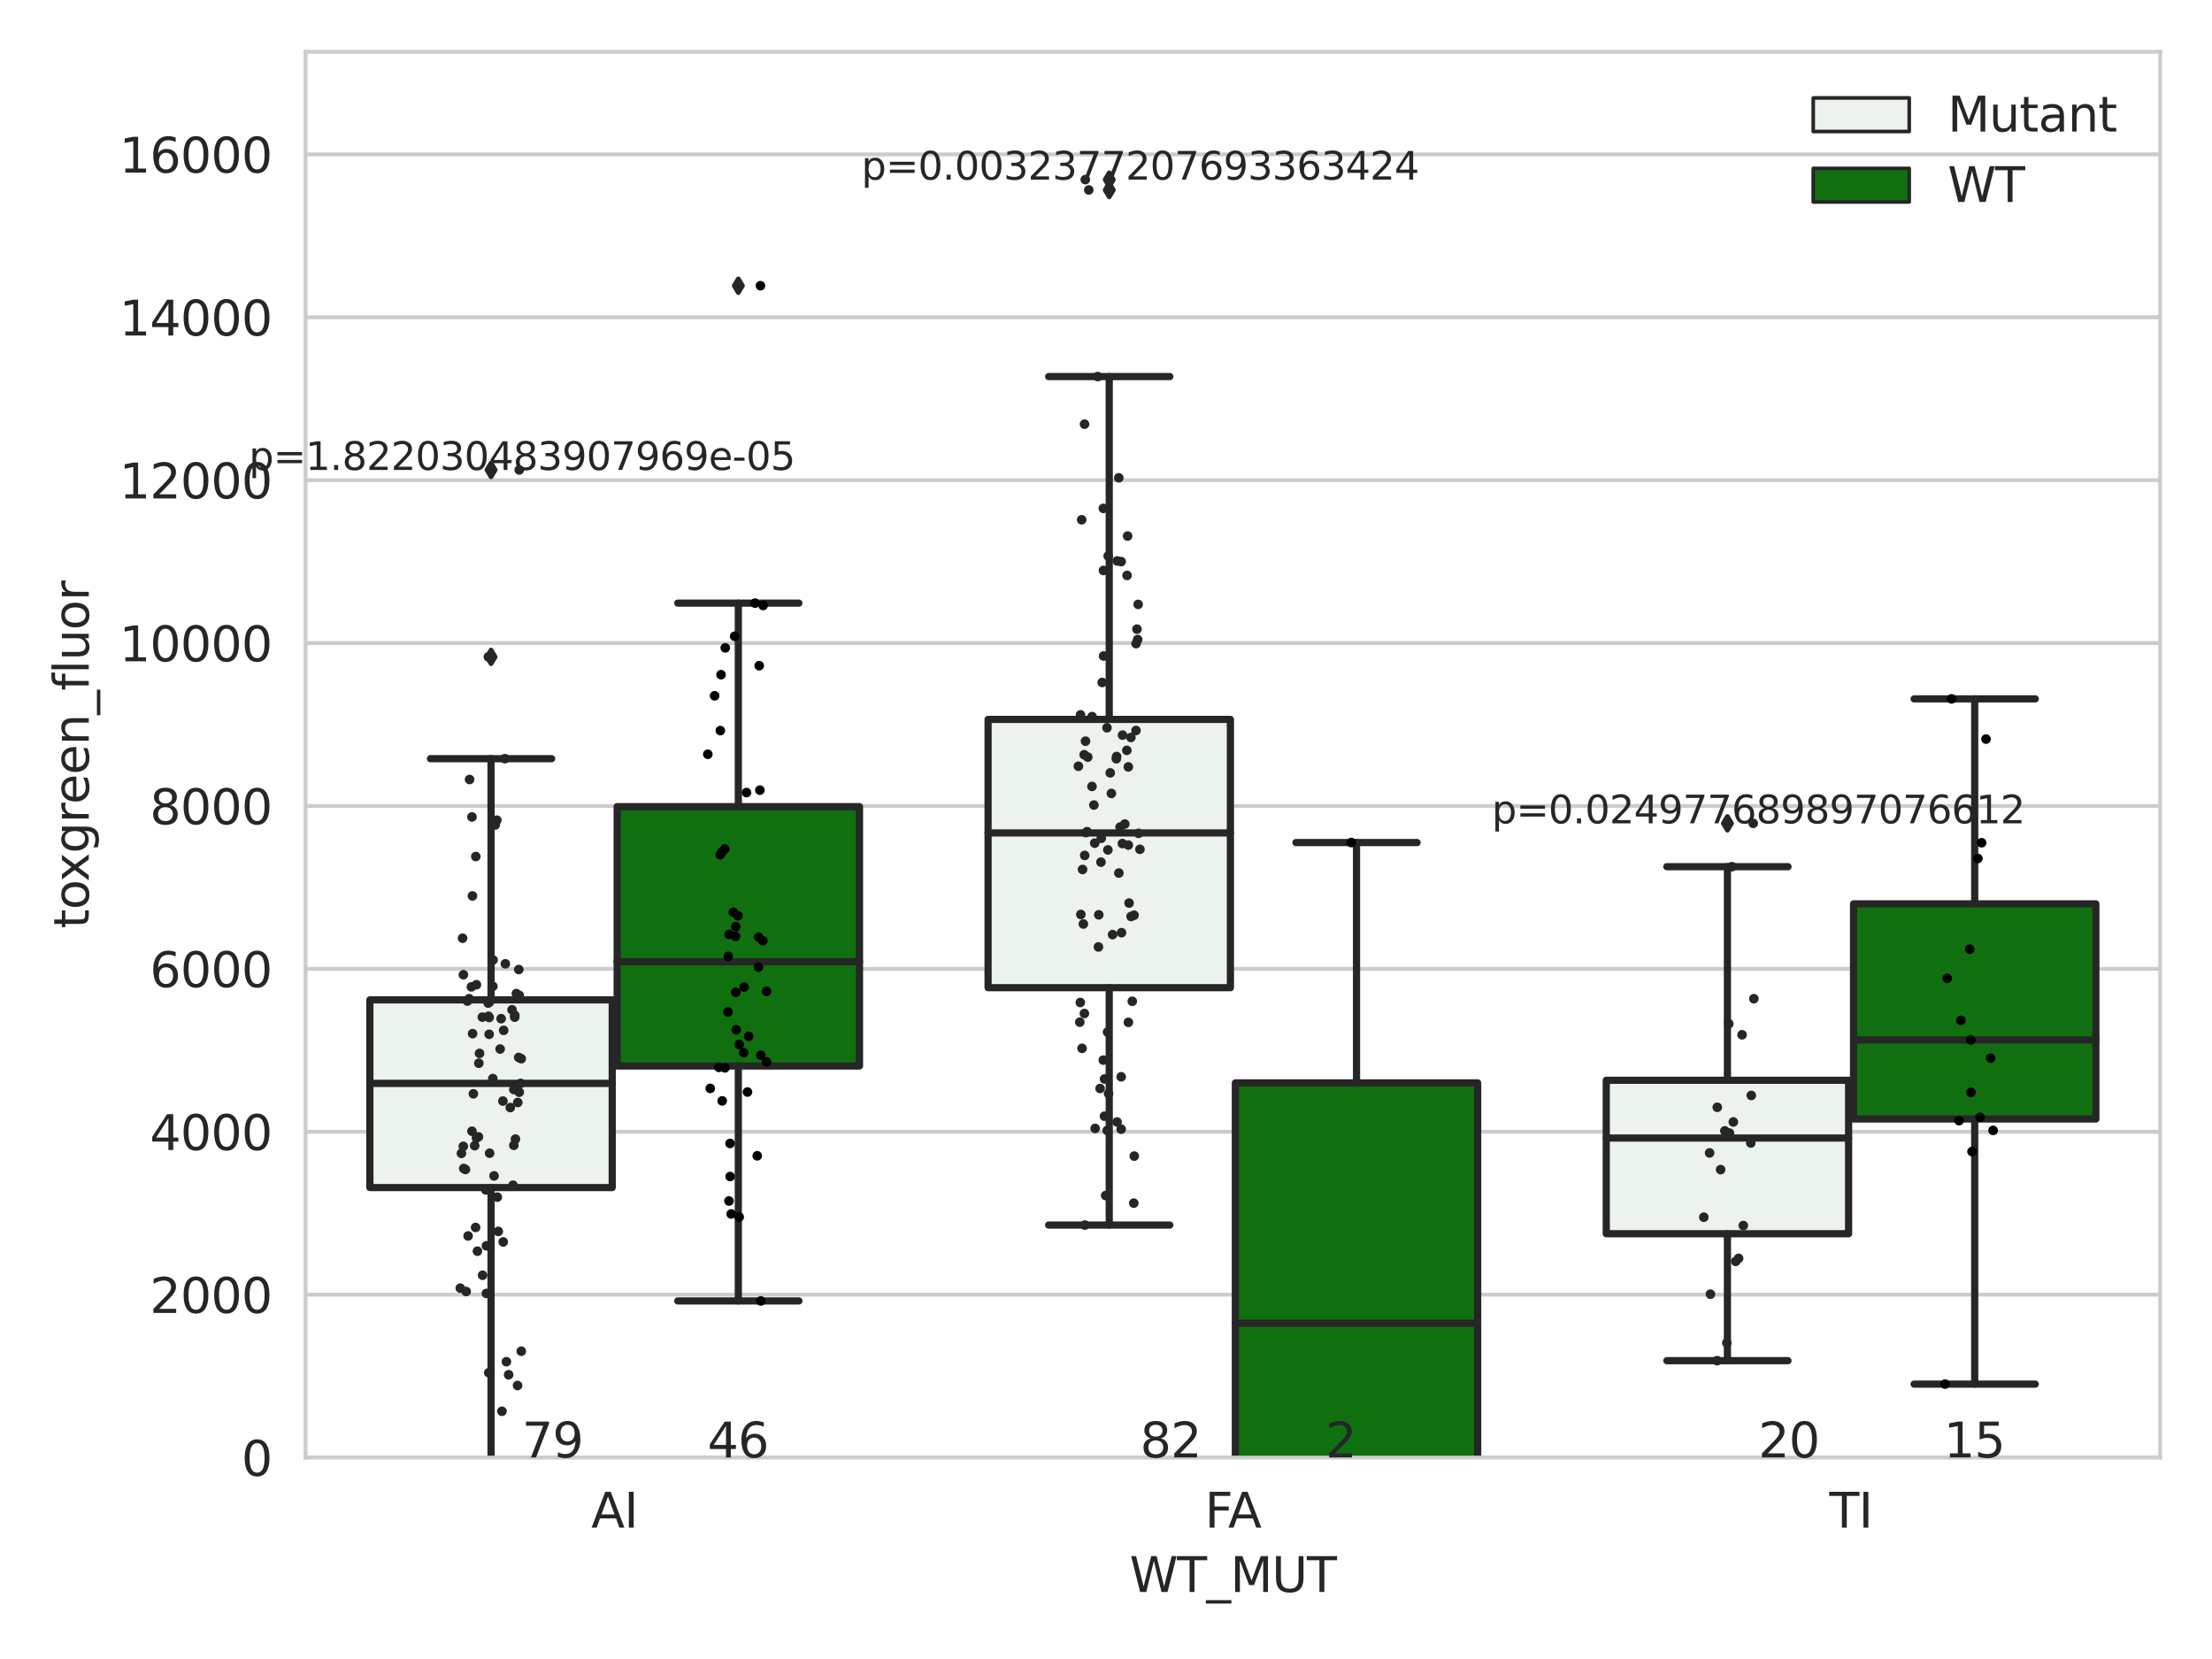 <?xml version="1.0" encoding="utf-8" standalone="no"?>
<!DOCTYPE svg PUBLIC "-//W3C//DTD SVG 1.1//EN"
  "http://www.w3.org/Graphics/SVG/1.1/DTD/svg11.dtd">
<svg xmlns:xlink="http://www.w3.org/1999/xlink" width="460.8pt" height="345.6pt" viewBox="0 0 460.8 345.6" xmlns="http://www.w3.org/2000/svg" version="1.1">
 <defs>
  <style type="text/css">*{stroke-linejoin: round; stroke-linecap: butt}</style>
 </defs>
 <g id="figure_1">
  <g id="patch_1">
   <path d="M 0 345.6 
L 460.8 345.6 
L 460.8 0 
L 0 0 
z
" style="fill: #ffffff"/>
  </g>
  <g id="axes_1">
   <g id="patch_2">
    <path d="M 63.661 303.64 
L 450 303.64 
L 450 10.8 
L 63.661 10.8 
z
" style="fill: #ffffff"/>
   </g>
   <g id="matplotlib.axis_1">
    <g id="xtick_1">
     <g id="text_1">
      <!-- AI -->
      <g style="fill: #262626" transform="translate(123.156 318.238)scale(0.1 -0.1)">
       <defs>
        <path id="DejaVuSans-41" d="M 2188 4044 
L 1331 1722 
L 3047 1722 
L 2188 4044 
z
M 1831 4666 
L 2547 4666 
L 4325 0 
L 3669 0 
L 3244 1197 
L 1141 1197 
L 716 0 
L 50 0 
L 1831 4666 
z
" transform="scale(0.016)"/>
        <path id="DejaVuSans-49" d="M 628 4666 
L 1259 4666 
L 1259 0 
L 628 0 
L 628 4666 
z
" transform="scale(0.016)"/>
       </defs>
       <use xlink:href="#DejaVuSans-41"/>
       <use xlink:href="#DejaVuSans-49" x="68.408"/>
      </g>
     </g>
    </g>
    <g id="xtick_2">
     <g id="text_2">
      <!-- FA -->
      <g style="fill: #262626" transform="translate(250.991 318.238)scale(0.1 -0.1)">
       <defs>
        <path id="DejaVuSans-46" d="M 628 4666 
L 3309 4666 
L 3309 4134 
L 1259 4134 
L 1259 2759 
L 3109 2759 
L 3109 2228 
L 1259 2228 
L 1259 0 
L 628 0 
L 628 4666 
z
" transform="scale(0.016)"/>
       </defs>
       <use xlink:href="#DejaVuSans-46"/>
       <use xlink:href="#DejaVuSans-41" x="48.395"/>
      </g>
     </g>
    </g>
    <g id="xtick_3">
     <g id="text_3">
      <!-- TI -->
      <g style="fill: #262626" transform="translate(381.081 318.238)scale(0.1 -0.1)">
       <defs>
        <path id="DejaVuSans-54" d="M -19 4666 
L 3928 4666 
L 3928 4134 
L 2272 4134 
L 2272 0 
L 1638 0 
L 1638 4134 
L -19 4134 
L -19 4666 
z
" transform="scale(0.016)"/>
       </defs>
       <use xlink:href="#DejaVuSans-54"/>
       <use xlink:href="#DejaVuSans-49" x="61.084"/>
      </g>
     </g>
    </g>
    <g id="text_4">
     <!-- WT_MUT -->
     <g style="fill: #262626" transform="translate(235.306 331.638)scale(0.1 -0.1)">
      <defs>
       <path id="DejaVuSans-57" d="M 213 4666 
L 850 4666 
L 1831 722 
L 2809 4666 
L 3519 4666 
L 4500 722 
L 5478 4666 
L 6119 4666 
L 4947 0 
L 4153 0 
L 3169 4050 
L 2175 0 
L 1381 0 
L 213 4666 
z
" transform="scale(0.016)"/>
       <path id="DejaVuSans-5f" d="M 3263 -1063 
L 3263 -1509 
L -63 -1509 
L -63 -1063 
L 3263 -1063 
z
" transform="scale(0.016)"/>
       <path id="DejaVuSans-4d" d="M 628 4666 
L 1569 4666 
L 2759 1491 
L 3956 4666 
L 4897 4666 
L 4897 0 
L 4281 0 
L 4281 4097 
L 3078 897 
L 2444 897 
L 1241 4097 
L 1241 0 
L 628 0 
L 628 4666 
z
" transform="scale(0.016)"/>
       <path id="DejaVuSans-55" d="M 556 4666 
L 1191 4666 
L 1191 1831 
Q 1191 1081 1462 751 
Q 1734 422 2344 422 
Q 2950 422 3222 751 
Q 3494 1081 3494 1831 
L 3494 4666 
L 4128 4666 
L 4128 1753 
Q 4128 841 3676 375 
Q 3225 -91 2344 -91 
Q 1459 -91 1007 375 
Q 556 841 556 1753 
L 556 4666 
z
" transform="scale(0.016)"/>
      </defs>
      <use xlink:href="#DejaVuSans-57"/>
      <use xlink:href="#DejaVuSans-54" x="98.877"/>
      <use xlink:href="#DejaVuSans-5f" x="159.961"/>
      <use xlink:href="#DejaVuSans-4d" x="209.961"/>
      <use xlink:href="#DejaVuSans-55" x="296.24"/>
      <use xlink:href="#DejaVuSans-54" x="369.434"/>
     </g>
    </g>
   </g>
   <g id="matplotlib.axis_2">
    <g id="ytick_1">
     <g id="line2d_1">
      <path d="M 63.661 303.64 
L 450 303.64 
" clip-path="url(#p9aa2188deb)" style="fill: none; stroke: #cccccc; stroke-width: 0.8; stroke-linecap: round"/>
     </g>
     <g id="text_5">
      <!-- 0 -->
      <g style="fill: #262626" transform="translate(50.299 307.439)scale(0.1 -0.1)">
       <defs>
        <path id="DejaVuSans-30" d="M 2034 4250 
Q 1547 4250 1301 3770 
Q 1056 3291 1056 2328 
Q 1056 1369 1301 889 
Q 1547 409 2034 409 
Q 2525 409 2770 889 
Q 3016 1369 3016 2328 
Q 3016 3291 2770 3770 
Q 2525 4250 2034 4250 
z
M 2034 4750 
Q 2819 4750 3233 4129 
Q 3647 3509 3647 2328 
Q 3647 1150 3233 529 
Q 2819 -91 2034 -91 
Q 1250 -91 836 529 
Q 422 1150 422 2328 
Q 422 3509 836 4129 
Q 1250 4750 2034 4750 
z
" transform="scale(0.016)"/>
       </defs>
       <use xlink:href="#DejaVuSans-30"/>
      </g>
     </g>
    </g>
    <g id="ytick_2">
     <g id="line2d_2">
      <path d="M 63.661 269.705 
L 450 269.705 
" clip-path="url(#p9aa2188deb)" style="fill: none; stroke: #cccccc; stroke-width: 0.8; stroke-linecap: round"/>
     </g>
     <g id="text_6">
      <!-- 2000 -->
      <g style="fill: #262626" transform="translate(31.211 273.504)scale(0.1 -0.1)">
       <defs>
        <path id="DejaVuSans-32" d="M 1228 531 
L 3431 531 
L 3431 0 
L 469 0 
L 469 531 
Q 828 903 1448 1529 
Q 2069 2156 2228 2338 
Q 2531 2678 2651 2914 
Q 2772 3150 2772 3378 
Q 2772 3750 2511 3984 
Q 2250 4219 1831 4219 
Q 1534 4219 1204 4116 
Q 875 4013 500 3803 
L 500 4441 
Q 881 4594 1212 4672 
Q 1544 4750 1819 4750 
Q 2544 4750 2975 4387 
Q 3406 4025 3406 3419 
Q 3406 3131 3298 2873 
Q 3191 2616 2906 2266 
Q 2828 2175 2409 1742 
Q 1991 1309 1228 531 
z
" transform="scale(0.016)"/>
       </defs>
       <use xlink:href="#DejaVuSans-32"/>
       <use xlink:href="#DejaVuSans-30" x="63.623"/>
       <use xlink:href="#DejaVuSans-30" x="127.246"/>
       <use xlink:href="#DejaVuSans-30" x="190.869"/>
      </g>
     </g>
    </g>
    <g id="ytick_3">
     <g id="line2d_3">
      <path d="M 63.661 235.77 
L 450 235.77 
" clip-path="url(#p9aa2188deb)" style="fill: none; stroke: #cccccc; stroke-width: 0.8; stroke-linecap: round"/>
     </g>
     <g id="text_7">
      <!-- 4000 -->
      <g style="fill: #262626" transform="translate(31.211 239.569)scale(0.1 -0.1)">
       <defs>
        <path id="DejaVuSans-34" d="M 2419 4116 
L 825 1625 
L 2419 1625 
L 2419 4116 
z
M 2253 4666 
L 3047 4666 
L 3047 1625 
L 3713 1625 
L 3713 1100 
L 3047 1100 
L 3047 0 
L 2419 0 
L 2419 1100 
L 313 1100 
L 313 1709 
L 2253 4666 
z
" transform="scale(0.016)"/>
       </defs>
       <use xlink:href="#DejaVuSans-34"/>
       <use xlink:href="#DejaVuSans-30" x="63.623"/>
       <use xlink:href="#DejaVuSans-30" x="127.246"/>
       <use xlink:href="#DejaVuSans-30" x="190.869"/>
      </g>
     </g>
    </g>
    <g id="ytick_4">
     <g id="line2d_4">
      <path d="M 63.661 201.835 
L 450 201.835 
" clip-path="url(#p9aa2188deb)" style="fill: none; stroke: #cccccc; stroke-width: 0.8; stroke-linecap: round"/>
     </g>
     <g id="text_8">
      <!-- 6000 -->
      <g style="fill: #262626" transform="translate(31.211 205.634)scale(0.1 -0.1)">
       <defs>
        <path id="DejaVuSans-36" d="M 2113 2584 
Q 1688 2584 1439 2293 
Q 1191 2003 1191 1497 
Q 1191 994 1439 701 
Q 1688 409 2113 409 
Q 2538 409 2786 701 
Q 3034 994 3034 1497 
Q 3034 2003 2786 2293 
Q 2538 2584 2113 2584 
z
M 3366 4563 
L 3366 3988 
Q 3128 4100 2886 4159 
Q 2644 4219 2406 4219 
Q 1781 4219 1451 3797 
Q 1122 3375 1075 2522 
Q 1259 2794 1537 2939 
Q 1816 3084 2150 3084 
Q 2853 3084 3261 2657 
Q 3669 2231 3669 1497 
Q 3669 778 3244 343 
Q 2819 -91 2113 -91 
Q 1303 -91 875 529 
Q 447 1150 447 2328 
Q 447 3434 972 4092 
Q 1497 4750 2381 4750 
Q 2619 4750 2861 4703 
Q 3103 4656 3366 4563 
z
" transform="scale(0.016)"/>
       </defs>
       <use xlink:href="#DejaVuSans-36"/>
       <use xlink:href="#DejaVuSans-30" x="63.623"/>
       <use xlink:href="#DejaVuSans-30" x="127.246"/>
       <use xlink:href="#DejaVuSans-30" x="190.869"/>
      </g>
     </g>
    </g>
    <g id="ytick_5">
     <g id="line2d_5">
      <path d="M 63.661 167.9 
L 450 167.9 
" clip-path="url(#p9aa2188deb)" style="fill: none; stroke: #cccccc; stroke-width: 0.8; stroke-linecap: round"/>
     </g>
     <g id="text_9">
      <!-- 8000 -->
      <g style="fill: #262626" transform="translate(31.211 171.699)scale(0.1 -0.1)">
       <defs>
        <path id="DejaVuSans-38" d="M 2034 2216 
Q 1584 2216 1326 1975 
Q 1069 1734 1069 1313 
Q 1069 891 1326 650 
Q 1584 409 2034 409 
Q 2484 409 2743 651 
Q 3003 894 3003 1313 
Q 3003 1734 2745 1975 
Q 2488 2216 2034 2216 
z
M 1403 2484 
Q 997 2584 770 2862 
Q 544 3141 544 3541 
Q 544 4100 942 4425 
Q 1341 4750 2034 4750 
Q 2731 4750 3128 4425 
Q 3525 4100 3525 3541 
Q 3525 3141 3298 2862 
Q 3072 2584 2669 2484 
Q 3125 2378 3379 2068 
Q 3634 1759 3634 1313 
Q 3634 634 3220 271 
Q 2806 -91 2034 -91 
Q 1263 -91 848 271 
Q 434 634 434 1313 
Q 434 1759 690 2068 
Q 947 2378 1403 2484 
z
M 1172 3481 
Q 1172 3119 1398 2916 
Q 1625 2713 2034 2713 
Q 2441 2713 2670 2916 
Q 2900 3119 2900 3481 
Q 2900 3844 2670 4047 
Q 2441 4250 2034 4250 
Q 1625 4250 1398 4047 
Q 1172 3844 1172 3481 
z
" transform="scale(0.016)"/>
       </defs>
       <use xlink:href="#DejaVuSans-38"/>
       <use xlink:href="#DejaVuSans-30" x="63.623"/>
       <use xlink:href="#DejaVuSans-30" x="127.246"/>
       <use xlink:href="#DejaVuSans-30" x="190.869"/>
      </g>
     </g>
    </g>
    <g id="ytick_6">
     <g id="line2d_6">
      <path d="M 63.661 133.965 
L 450 133.965 
" clip-path="url(#p9aa2188deb)" style="fill: none; stroke: #cccccc; stroke-width: 0.8; stroke-linecap: round"/>
     </g>
     <g id="text_10">
      <!-- 10000 -->
      <g style="fill: #262626" transform="translate(24.849 137.764)scale(0.1 -0.1)">
       <defs>
        <path id="DejaVuSans-31" d="M 794 531 
L 1825 531 
L 1825 4091 
L 703 3866 
L 703 4441 
L 1819 4666 
L 2450 4666 
L 2450 531 
L 3481 531 
L 3481 0 
L 794 0 
L 794 531 
z
" transform="scale(0.016)"/>
       </defs>
       <use xlink:href="#DejaVuSans-31"/>
       <use xlink:href="#DejaVuSans-30" x="63.623"/>
       <use xlink:href="#DejaVuSans-30" x="127.246"/>
       <use xlink:href="#DejaVuSans-30" x="190.869"/>
       <use xlink:href="#DejaVuSans-30" x="254.492"/>
      </g>
     </g>
    </g>
    <g id="ytick_7">
     <g id="line2d_7">
      <path d="M 63.661 100.029 
L 450 100.029 
" clip-path="url(#p9aa2188deb)" style="fill: none; stroke: #cccccc; stroke-width: 0.8; stroke-linecap: round"/>
     </g>
     <g id="text_11">
      <!-- 12000 -->
      <g style="fill: #262626" transform="translate(24.849 103.829)scale(0.1 -0.1)">
       <use xlink:href="#DejaVuSans-31"/>
       <use xlink:href="#DejaVuSans-32" x="63.623"/>
       <use xlink:href="#DejaVuSans-30" x="127.246"/>
       <use xlink:href="#DejaVuSans-30" x="190.869"/>
       <use xlink:href="#DejaVuSans-30" x="254.492"/>
      </g>
     </g>
    </g>
    <g id="ytick_8">
     <g id="line2d_8">
      <path d="M 63.661 66.094 
L 450 66.094 
" clip-path="url(#p9aa2188deb)" style="fill: none; stroke: #cccccc; stroke-width: 0.8; stroke-linecap: round"/>
     </g>
     <g id="text_12">
      <!-- 14000 -->
      <g style="fill: #262626" transform="translate(24.849 69.894)scale(0.1 -0.1)">
       <use xlink:href="#DejaVuSans-31"/>
       <use xlink:href="#DejaVuSans-34" x="63.623"/>
       <use xlink:href="#DejaVuSans-30" x="127.246"/>
       <use xlink:href="#DejaVuSans-30" x="190.869"/>
       <use xlink:href="#DejaVuSans-30" x="254.492"/>
      </g>
     </g>
    </g>
    <g id="ytick_9">
     <g id="line2d_9">
      <path d="M 63.661 32.159 
L 450 32.159 
" clip-path="url(#p9aa2188deb)" style="fill: none; stroke: #cccccc; stroke-width: 0.8; stroke-linecap: round"/>
     </g>
     <g id="text_13">
      <!-- 16000 -->
      <g style="fill: #262626" transform="translate(24.849 35.958)scale(0.1 -0.1)">
       <use xlink:href="#DejaVuSans-31"/>
       <use xlink:href="#DejaVuSans-36" x="63.623"/>
       <use xlink:href="#DejaVuSans-30" x="127.246"/>
       <use xlink:href="#DejaVuSans-30" x="190.869"/>
       <use xlink:href="#DejaVuSans-30" x="254.492"/>
      </g>
     </g>
    </g>
    <g id="text_14">
     <!-- toxgreen_fluor -->
     <g style="fill: #262626" transform="translate(18.491 193.415)rotate(-90)scale(0.1 -0.1)">
      <defs>
       <path id="DejaVuSans-74" d="M 1172 4494 
L 1172 3500 
L 2356 3500 
L 2356 3053 
L 1172 3053 
L 1172 1153 
Q 1172 725 1289 603 
Q 1406 481 1766 481 
L 2356 481 
L 2356 0 
L 1766 0 
Q 1100 0 847 248 
Q 594 497 594 1153 
L 594 3053 
L 172 3053 
L 172 3500 
L 594 3500 
L 594 4494 
L 1172 4494 
z
" transform="scale(0.016)"/>
       <path id="DejaVuSans-6f" d="M 1959 3097 
Q 1497 3097 1228 2736 
Q 959 2375 959 1747 
Q 959 1119 1226 758 
Q 1494 397 1959 397 
Q 2419 397 2687 759 
Q 2956 1122 2956 1747 
Q 2956 2369 2687 2733 
Q 2419 3097 1959 3097 
z
M 1959 3584 
Q 2709 3584 3137 3096 
Q 3566 2609 3566 1747 
Q 3566 888 3137 398 
Q 2709 -91 1959 -91 
Q 1206 -91 779 398 
Q 353 888 353 1747 
Q 353 2609 779 3096 
Q 1206 3584 1959 3584 
z
" transform="scale(0.016)"/>
       <path id="DejaVuSans-78" d="M 3513 3500 
L 2247 1797 
L 3578 0 
L 2900 0 
L 1881 1375 
L 863 0 
L 184 0 
L 1544 1831 
L 300 3500 
L 978 3500 
L 1906 2253 
L 2834 3500 
L 3513 3500 
z
" transform="scale(0.016)"/>
       <path id="DejaVuSans-67" d="M 2906 1791 
Q 2906 2416 2648 2759 
Q 2391 3103 1925 3103 
Q 1463 3103 1205 2759 
Q 947 2416 947 1791 
Q 947 1169 1205 825 
Q 1463 481 1925 481 
Q 2391 481 2648 825 
Q 2906 1169 2906 1791 
z
M 3481 434 
Q 3481 -459 3084 -895 
Q 2688 -1331 1869 -1331 
Q 1566 -1331 1297 -1286 
Q 1028 -1241 775 -1147 
L 775 -588 
Q 1028 -725 1275 -790 
Q 1522 -856 1778 -856 
Q 2344 -856 2625 -561 
Q 2906 -266 2906 331 
L 2906 616 
Q 2728 306 2450 153 
Q 2172 0 1784 0 
Q 1141 0 747 490 
Q 353 981 353 1791 
Q 353 2603 747 3093 
Q 1141 3584 1784 3584 
Q 2172 3584 2450 3431 
Q 2728 3278 2906 2969 
L 2906 3500 
L 3481 3500 
L 3481 434 
z
" transform="scale(0.016)"/>
       <path id="DejaVuSans-72" d="M 2631 2963 
Q 2534 3019 2420 3045 
Q 2306 3072 2169 3072 
Q 1681 3072 1420 2755 
Q 1159 2438 1159 1844 
L 1159 0 
L 581 0 
L 581 3500 
L 1159 3500 
L 1159 2956 
Q 1341 3275 1631 3429 
Q 1922 3584 2338 3584 
Q 2397 3584 2469 3576 
Q 2541 3569 2628 3553 
L 2631 2963 
z
" transform="scale(0.016)"/>
       <path id="DejaVuSans-65" d="M 3597 1894 
L 3597 1613 
L 953 1613 
Q 991 1019 1311 708 
Q 1631 397 2203 397 
Q 2534 397 2845 478 
Q 3156 559 3463 722 
L 3463 178 
Q 3153 47 2828 -22 
Q 2503 -91 2169 -91 
Q 1331 -91 842 396 
Q 353 884 353 1716 
Q 353 2575 817 3079 
Q 1281 3584 2069 3584 
Q 2775 3584 3186 3129 
Q 3597 2675 3597 1894 
z
M 3022 2063 
Q 3016 2534 2758 2815 
Q 2500 3097 2075 3097 
Q 1594 3097 1305 2825 
Q 1016 2553 972 2059 
L 3022 2063 
z
" transform="scale(0.016)"/>
       <path id="DejaVuSans-6e" d="M 3513 2113 
L 3513 0 
L 2938 0 
L 2938 2094 
Q 2938 2591 2744 2837 
Q 2550 3084 2163 3084 
Q 1697 3084 1428 2787 
Q 1159 2491 1159 1978 
L 1159 0 
L 581 0 
L 581 3500 
L 1159 3500 
L 1159 2956 
Q 1366 3272 1645 3428 
Q 1925 3584 2291 3584 
Q 2894 3584 3203 3211 
Q 3513 2838 3513 2113 
z
" transform="scale(0.016)"/>
       <path id="DejaVuSans-66" d="M 2375 4863 
L 2375 4384 
L 1825 4384 
Q 1516 4384 1395 4259 
Q 1275 4134 1275 3809 
L 1275 3500 
L 2222 3500 
L 2222 3053 
L 1275 3053 
L 1275 0 
L 697 0 
L 697 3053 
L 147 3053 
L 147 3500 
L 697 3500 
L 697 3744 
Q 697 4328 969 4595 
Q 1241 4863 1831 4863 
L 2375 4863 
z
" transform="scale(0.016)"/>
       <path id="DejaVuSans-6c" d="M 603 4863 
L 1178 4863 
L 1178 0 
L 603 0 
L 603 4863 
z
" transform="scale(0.016)"/>
       <path id="DejaVuSans-75" d="M 544 1381 
L 544 3500 
L 1119 3500 
L 1119 1403 
Q 1119 906 1312 657 
Q 1506 409 1894 409 
Q 2359 409 2629 706 
Q 2900 1003 2900 1516 
L 2900 3500 
L 3475 3500 
L 3475 0 
L 2900 0 
L 2900 538 
Q 2691 219 2414 64 
Q 2138 -91 1772 -91 
Q 1169 -91 856 284 
Q 544 659 544 1381 
z
M 1991 3584 
L 1991 3584 
z
" transform="scale(0.016)"/>
      </defs>
      <use xlink:href="#DejaVuSans-74"/>
      <use xlink:href="#DejaVuSans-6f" x="39.209"/>
      <use xlink:href="#DejaVuSans-78" x="97.266"/>
      <use xlink:href="#DejaVuSans-67" x="156.445"/>
      <use xlink:href="#DejaVuSans-72" x="219.922"/>
      <use xlink:href="#DejaVuSans-65" x="258.785"/>
      <use xlink:href="#DejaVuSans-65" x="320.309"/>
      <use xlink:href="#DejaVuSans-6e" x="381.832"/>
      <use xlink:href="#DejaVuSans-5f" x="445.211"/>
      <use xlink:href="#DejaVuSans-66" x="495.211"/>
      <use xlink:href="#DejaVuSans-6c" x="530.416"/>
      <use xlink:href="#DejaVuSans-75" x="558.199"/>
      <use xlink:href="#DejaVuSans-6f" x="621.578"/>
      <use xlink:href="#DejaVuSans-72" x="682.76"/>
     </g>
    </g>
   </g>
   <g id="patch_3">
    <path d="M 77.054 247.392 
L 127.536 247.392 
L 127.536 208.293 
L 77.054 208.293 
L 77.054 247.392 
z
" clip-path="url(#p9aa2188deb)" style="fill: #ecf2ec; stroke: #262626; stroke-width: 1.5; stroke-linejoin: miter"/>
   </g>
   <g id="patch_4">
    <path d="M 128.566 222.066 
L 179.048 222.066 
L 179.048 168.04 
L 128.566 168.04 
L 128.566 222.066 
z
" clip-path="url(#p9aa2188deb)" style="fill: #107010; stroke: #262626; stroke-width: 1.5; stroke-linejoin: miter"/>
   </g>
   <g id="patch_5">
    <path d="M 205.834 205.754 
L 256.316 205.754 
L 256.316 149.862 
L 205.834 149.862 
L 205.834 205.754 
z
" clip-path="url(#p9aa2188deb)" style="fill: #ecf2ec; stroke: #262626; stroke-width: 1.5; stroke-linejoin: miter"/>
   </g>
   <g id="patch_6">
    <path d="M 257.346 325.722 
L 307.827 325.722 
L 307.827 225.587 
L 257.346 225.587 
L 257.346 325.722 
z
" clip-path="url(#p9aa2188deb)" style="fill: #107010; stroke: #262626; stroke-width: 1.5; stroke-linejoin: miter"/>
   </g>
   <g id="patch_7">
    <path d="M 334.613 257.01 
L 385.095 257.01 
L 385.095 225.039 
L 334.613 225.039 
L 334.613 257.01 
z
" clip-path="url(#p9aa2188deb)" style="fill: #ecf2ec; stroke: #262626; stroke-width: 1.5; stroke-linejoin: miter"/>
   </g>
   <g id="patch_8">
    <path d="M 386.125 233.109 
L 436.607 233.109 
L 436.607 188.285 
L 386.125 188.285 
L 386.125 233.109 
z
" clip-path="url(#p9aa2188deb)" style="fill: #107010; stroke: #262626; stroke-width: 1.5; stroke-linejoin: miter"/>
   </g>
   <g id="patch_9">
    <path d="M 128.051 303.64 
L 128.051 303.64 
L 128.051 303.64 
L 128.051 303.64 
z
" clip-path="url(#p9aa2188deb)" style="fill: #ecf2ec; stroke: #262626; stroke-width: 0.75; stroke-linejoin: miter"/>
   </g>
   <g id="patch_10">
    <path d="M 128.051 303.64 
L 128.051 303.64 
L 128.051 303.64 
L 128.051 303.64 
z
" clip-path="url(#p9aa2188deb)" style="fill: #107010; stroke: #262626; stroke-width: 0.75; stroke-linejoin: miter"/>
   </g>
   <g id="PathCollection_1"/>
   <g id="PathCollection_2"/>
   <g id="line2d_10">
    <path d="M 102.295 247.392 
L 102.295 305.019 
" clip-path="url(#p9aa2188deb)" style="fill: none; stroke: #262626; stroke-width: 1.5; stroke-linecap: round"/>
   </g>
   <g id="line2d_11">
    <path d="M 102.295 208.293 
L 102.295 158.043 
" clip-path="url(#p9aa2188deb)" style="fill: none; stroke: #262626; stroke-width: 1.5; stroke-linecap: round"/>
   </g>
   <g id="line2d_12">
    <path d="M 89.675 305.019 
L 114.916 305.019 
" clip-path="url(#p9aa2188deb)" style="fill: none; stroke: #262626; stroke-width: 1.5; stroke-linecap: round"/>
   </g>
   <g id="line2d_13">
    <path d="M 89.675 158.043 
L 114.916 158.043 
" clip-path="url(#p9aa2188deb)" style="fill: none; stroke: #262626; stroke-width: 1.5; stroke-linecap: round"/>
   </g>
   <g id="line2d_14">
    <defs>
     <path id="ma7abc6fc78" d="M -0 1.414 
L 0.849 0 
L 0 -1.414 
L -0.849 -0 
z
" style="stroke: #262626; stroke-linejoin: miter"/>
    </defs>
    <g clip-path="url(#p9aa2188deb)">
     <use xlink:href="#ma7abc6fc78" x="102.295" y="325.909" style="fill: #262626; stroke: #262626; stroke-linejoin: miter"/>
     <use xlink:href="#ma7abc6fc78" x="102.295" y="97.899" style="fill: #262626; stroke: #262626; stroke-linejoin: miter"/>
     <use xlink:href="#ma7abc6fc78" x="102.295" y="136.836" style="fill: #262626; stroke: #262626; stroke-linejoin: miter"/>
    </g>
   </g>
   <g id="line2d_15">
    <path d="M 153.807 222.066 
L 153.807 271.008 
" clip-path="url(#p9aa2188deb)" style="fill: none; stroke: #262626; stroke-width: 1.5; stroke-linecap: round"/>
   </g>
   <g id="line2d_16">
    <path d="M 153.807 168.04 
L 153.807 125.647 
" clip-path="url(#p9aa2188deb)" style="fill: none; stroke: #262626; stroke-width: 1.5; stroke-linecap: round"/>
   </g>
   <g id="line2d_17">
    <path d="M 141.187 271.008 
L 166.427 271.008 
" clip-path="url(#p9aa2188deb)" style="fill: none; stroke: #262626; stroke-width: 1.5; stroke-linecap: round"/>
   </g>
   <g id="line2d_18">
    <path d="M 141.187 125.647 
L 166.427 125.647 
" clip-path="url(#p9aa2188deb)" style="fill: none; stroke: #262626; stroke-width: 1.5; stroke-linecap: round"/>
   </g>
   <g id="line2d_19">
    <g clip-path="url(#p9aa2188deb)">
     <use xlink:href="#ma7abc6fc78" x="153.807" y="59.521" style="fill: #262626; stroke: #262626; stroke-linejoin: miter"/>
    </g>
   </g>
   <g id="line2d_20">
    <path d="M 231.075 205.754 
L 231.075 255.199 
" clip-path="url(#p9aa2188deb)" style="fill: none; stroke: #262626; stroke-width: 1.5; stroke-linecap: round"/>
   </g>
   <g id="line2d_21">
    <path d="M 231.075 149.862 
L 231.075 78.446 
" clip-path="url(#p9aa2188deb)" style="fill: none; stroke: #262626; stroke-width: 1.5; stroke-linecap: round"/>
   </g>
   <g id="line2d_22">
    <path d="M 218.454 255.199 
L 243.695 255.199 
" clip-path="url(#p9aa2188deb)" style="fill: none; stroke: #262626; stroke-width: 1.5; stroke-linecap: round"/>
   </g>
   <g id="line2d_23">
    <path d="M 218.454 78.446 
L 243.695 78.446 
" clip-path="url(#p9aa2188deb)" style="fill: none; stroke: #262626; stroke-width: 1.5; stroke-linecap: round"/>
   </g>
   <g id="line2d_24">
    <g clip-path="url(#p9aa2188deb)">
     <use xlink:href="#ma7abc6fc78" x="231.075" y="39.58" style="fill: #262626; stroke: #262626; stroke-linejoin: miter"/>
     <use xlink:href="#ma7abc6fc78" x="231.075" y="37.422" style="fill: #262626; stroke: #262626; stroke-linejoin: miter"/>
    </g>
   </g>
   <g id="line2d_25">
    <path d="M 282.587 325.722 
L 282.587 346.6 
" clip-path="url(#p9aa2188deb)" style="fill: none; stroke: #262626; stroke-width: 1.5; stroke-linecap: round"/>
   </g>
   <g id="line2d_26">
    <path d="M 282.587 225.587 
L 282.587 175.519 
" clip-path="url(#p9aa2188deb)" style="fill: none; stroke: #262626; stroke-width: 1.5; stroke-linecap: round"/>
   </g>
   <g id="line2d_27">
    <path clip-path="url(#p9aa2188deb)" style="fill: none; stroke: #262626; stroke-width: 1.5; stroke-linecap: round"/>
   </g>
   <g id="line2d_28">
    <path d="M 269.966 175.519 
L 295.207 175.519 
" clip-path="url(#p9aa2188deb)" style="fill: none; stroke: #262626; stroke-width: 1.5; stroke-linecap: round"/>
   </g>
   <g id="line2d_29"/>
   <g id="line2d_30">
    <path d="M 359.854 257.01 
L 359.854 283.454 
" clip-path="url(#p9aa2188deb)" style="fill: none; stroke: #262626; stroke-width: 1.5; stroke-linecap: round"/>
   </g>
   <g id="line2d_31">
    <path d="M 359.854 225.039 
L 359.854 180.546 
" clip-path="url(#p9aa2188deb)" style="fill: none; stroke: #262626; stroke-width: 1.5; stroke-linecap: round"/>
   </g>
   <g id="line2d_32">
    <path d="M 347.234 283.454 
L 372.475 283.454 
" clip-path="url(#p9aa2188deb)" style="fill: none; stroke: #262626; stroke-width: 1.5; stroke-linecap: round"/>
   </g>
   <g id="line2d_33">
    <path d="M 347.234 180.546 
L 372.475 180.546 
" clip-path="url(#p9aa2188deb)" style="fill: none; stroke: #262626; stroke-width: 1.5; stroke-linecap: round"/>
   </g>
   <g id="line2d_34">
    <g clip-path="url(#p9aa2188deb)">
     <use xlink:href="#ma7abc6fc78" x="359.854" y="171.516" style="fill: #262626; stroke: #262626; stroke-linejoin: miter"/>
    </g>
   </g>
   <g id="line2d_35">
    <path d="M 411.366 233.109 
L 411.366 288.335 
" clip-path="url(#p9aa2188deb)" style="fill: none; stroke: #262626; stroke-width: 1.5; stroke-linecap: round"/>
   </g>
   <g id="line2d_36">
    <path d="M 411.366 188.285 
L 411.366 145.59 
" clip-path="url(#p9aa2188deb)" style="fill: none; stroke: #262626; stroke-width: 1.5; stroke-linecap: round"/>
   </g>
   <g id="line2d_37">
    <path d="M 398.746 288.335 
L 423.987 288.335 
" clip-path="url(#p9aa2188deb)" style="fill: none; stroke: #262626; stroke-width: 1.5; stroke-linecap: round"/>
   </g>
   <g id="line2d_38">
    <path d="M 398.746 145.59 
L 423.987 145.59 
" clip-path="url(#p9aa2188deb)" style="fill: none; stroke: #262626; stroke-width: 1.5; stroke-linecap: round"/>
   </g>
   <g id="line2d_39"/>
   <g id="line2d_40">
    <path d="M 77.054 225.687 
L 127.536 225.687 
" clip-path="url(#p9aa2188deb)" style="fill: none; stroke: #262626; stroke-width: 1.5; stroke-linecap: round"/>
   </g>
   <g id="line2d_41">
    <path d="M 128.566 200.344 
L 179.048 200.344 
" clip-path="url(#p9aa2188deb)" style="fill: none; stroke: #262626; stroke-width: 1.5; stroke-linecap: round"/>
   </g>
   <g id="line2d_42">
    <path d="M 205.834 173.522 
L 256.316 173.522 
" clip-path="url(#p9aa2188deb)" style="fill: none; stroke: #262626; stroke-width: 1.5; stroke-linecap: round"/>
   </g>
   <g id="line2d_43">
    <path d="M 257.346 275.655 
L 307.827 275.655 
" clip-path="url(#p9aa2188deb)" style="fill: none; stroke: #262626; stroke-width: 1.5; stroke-linecap: round"/>
   </g>
   <g id="line2d_44">
    <path d="M 334.613 237.077 
L 385.095 237.077 
" clip-path="url(#p9aa2188deb)" style="fill: none; stroke: #262626; stroke-width: 1.5; stroke-linecap: round"/>
   </g>
   <g id="line2d_45">
    <path d="M 386.125 216.639 
L 436.607 216.639 
" clip-path="url(#p9aa2188deb)" style="fill: none; stroke: #262626; stroke-width: 1.5; stroke-linecap: round"/>
   </g>
   <g id="patch_11">
    <path d="M 63.661 303.64 
L 63.661 10.8 
" style="fill: none; stroke: #cccccc; stroke-width: 0.8; stroke-linejoin: miter; stroke-linecap: square"/>
   </g>
   <g id="patch_12">
    <path d="M 450 303.64 
L 450 10.8 
" style="fill: none; stroke: #cccccc; stroke-width: 0.8; stroke-linejoin: miter; stroke-linecap: square"/>
   </g>
   <g id="patch_13">
    <path d="M 63.661 303.64 
L 450 303.64 
" style="fill: none; stroke: #cccccc; stroke-width: 0.8; stroke-linejoin: miter; stroke-linecap: square"/>
   </g>
   <g id="patch_14">
    <path d="M 63.661 10.8 
L 450 10.8 
" style="fill: none; stroke: #cccccc; stroke-width: 0.8; stroke-linejoin: miter; stroke-linecap: square"/>
   </g>
   <g id="PathCollection_3">
    <defs>
     <path id="C0_0_9f63ef9beb" d="M 0 1 
C 0.265 1 0.52 0.895 0.707 0.707 
C 0.895 0.52 1 0.265 1 -0 
C 1 -0.265 0.895 -0.52 0.707 -0.707 
C 0.52 -0.895 0.265 -1 0 -1 
C -0.265 -1 -0.52 -0.895 -0.707 -0.707 
C -0.895 -0.52 -1 -0.265 -1 0 
C -1 0.265 -0.895 0.52 -0.707 0.707 
C -0.52 0.895 -0.265 1 0 1 
z
"/>
    </defs>
    <g clip-path="url(#p9aa2188deb)">
     <use xlink:href="#C0_0_9f63ef9beb" x="101.335" y="259.532" style="fill: #262626"/>
    </g>
    <g clip-path="url(#p9aa2188deb)">
     <use xlink:href="#C0_0_9f63ef9beb" x="96.609" y="243.416" style="fill: #262626"/>
    </g>
    <g clip-path="url(#p9aa2188deb)">
     <use xlink:href="#C0_0_9f63ef9beb" x="100.531" y="265.655" style="fill: #262626"/>
    </g>
    <g clip-path="url(#p9aa2188deb)">
     <use xlink:href="#C0_0_9f63ef9beb" x="106.665" y="210.353" style="fill: #262626"/>
    </g>
    <g clip-path="url(#p9aa2188deb)">
     <use xlink:href="#C0_0_9f63ef9beb" x="98.614" y="227.862" style="fill: #262626"/>
    </g>
    <g clip-path="url(#p9aa2188deb)">
     <use xlink:href="#C0_0_9f63ef9beb" x="107.571" y="206.982" style="fill: #262626"/>
    </g>
    <g clip-path="url(#p9aa2188deb)">
     <use xlink:href="#C0_0_9f63ef9beb" x="97.521" y="257.469" style="fill: #262626"/>
    </g>
    <g clip-path="url(#p9aa2188deb)">
     <use xlink:href="#C0_0_9f63ef9beb" x="108.164" y="227.535" style="fill: #262626"/>
    </g>
    <g clip-path="url(#p9aa2188deb)">
     <use xlink:href="#C0_0_9f63ef9beb" x="104.566" y="293.993" style="fill: #262626"/>
    </g>
    <g clip-path="url(#p9aa2188deb)">
     <use xlink:href="#C0_0_9f63ef9beb" x="99.076" y="255.7" style="fill: #262626"/>
    </g>
    <g clip-path="url(#p9aa2188deb)">
     <use xlink:href="#C0_0_9f63ef9beb" x="96.362" y="195.445" style="fill: #262626"/>
    </g>
    <g clip-path="url(#p9aa2188deb)">
     <use xlink:href="#C0_0_9f63ef9beb" x="105.961" y="286.387" style="fill: #262626"/>
    </g>
    <g clip-path="url(#p9aa2188deb)">
     <use xlink:href="#C0_0_9f63ef9beb" x="107.242" y="211.512" style="fill: #262626"/>
    </g>
    <g clip-path="url(#p9aa2188deb)">
     <use xlink:href="#C0_0_9f63ef9beb" x="99.458" y="260.641" style="fill: #262626"/>
    </g>
    <g clip-path="url(#p9aa2188deb)">
     <use xlink:href="#C0_0_9f63ef9beb" x="104.917" y="214.642" style="fill: #262626"/>
    </g>
    <g clip-path="url(#p9aa2188deb)">
     <use xlink:href="#C0_0_9f63ef9beb" x="103.601" y="249.381" style="fill: #262626"/>
    </g>
    <g clip-path="url(#p9aa2188deb)">
     <use xlink:href="#C0_0_9f63ef9beb" x="99.664" y="236.821" style="fill: #262626"/>
    </g>
    <g clip-path="url(#p9aa2188deb)">
     <use xlink:href="#C0_0_9f63ef9beb" x="99.248" y="205.139" style="fill: #262626"/>
    </g>
    <g clip-path="url(#p9aa2188deb)">
     <use xlink:href="#C0_0_9f63ef9beb" x="98.468" y="325.909" style="fill: #262626"/>
    </g>
    <g clip-path="url(#p9aa2188deb)">
     <use xlink:href="#C0_0_9f63ef9beb" x="104.395" y="212.209" style="fill: #262626"/>
    </g>
    <g clip-path="url(#p9aa2188deb)">
     <use xlink:href="#C0_0_9f63ef9beb" x="105.278" y="200.778" style="fill: #262626"/>
    </g>
    <g clip-path="url(#p9aa2188deb)">
     <use xlink:href="#C0_0_9f63ef9beb" x="108.163" y="97.899" style="fill: #262626"/>
    </g>
    <g clip-path="url(#p9aa2188deb)">
     <use xlink:href="#C0_0_9f63ef9beb" x="96.963" y="243.623" style="fill: #262626"/>
    </g>
    <g clip-path="url(#p9aa2188deb)">
     <use xlink:href="#C0_0_9f63ef9beb" x="99.896" y="219.441" style="fill: #262626"/>
    </g>
    <g clip-path="url(#p9aa2188deb)">
     <use xlink:href="#C0_0_9f63ef9beb" x="107.035" y="238.593" style="fill: #262626"/>
    </g>
    <g clip-path="url(#p9aa2188deb)">
     <use xlink:href="#C0_0_9f63ef9beb" x="101.991" y="240.235" style="fill: #262626"/>
    </g>
    <g clip-path="url(#p9aa2188deb)">
     <use xlink:href="#C0_0_9f63ef9beb" x="98.884" y="238.669" style="fill: #262626"/>
    </g>
    <g clip-path="url(#p9aa2188deb)">
     <use xlink:href="#C0_0_9f63ef9beb" x="104.187" y="218.531" style="fill: #262626"/>
    </g>
    <g clip-path="url(#p9aa2188deb)">
     <use xlink:href="#C0_0_9f63ef9beb" x="99.751" y="221.493" style="fill: #262626"/>
    </g>
    <g clip-path="url(#p9aa2188deb)">
     <use xlink:href="#C0_0_9f63ef9beb" x="97.365" y="208.537" style="fill: #262626"/>
    </g>
    <g clip-path="url(#p9aa2188deb)">
     <use xlink:href="#C0_0_9f63ef9beb" x="96.516" y="238.803" style="fill: #262626"/>
    </g>
    <g clip-path="url(#p9aa2188deb)">
     <use xlink:href="#C0_0_9f63ef9beb" x="97.819" y="162.382" style="fill: #262626"/>
    </g>
    <g clip-path="url(#p9aa2188deb)">
     <use xlink:href="#C0_0_9f63ef9beb" x="101.736" y="136.836" style="fill: #262626"/>
    </g>
    <g clip-path="url(#p9aa2188deb)">
     <use xlink:href="#C0_0_9f63ef9beb" x="101.686" y="208.956" style="fill: #262626"/>
    </g>
    <g clip-path="url(#p9aa2188deb)">
     <use xlink:href="#C0_0_9f63ef9beb" x="103.801" y="256.525" style="fill: #262626"/>
    </g>
    <g clip-path="url(#p9aa2188deb)">
     <use xlink:href="#C0_0_9f63ef9beb" x="102.673" y="205.468" style="fill: #262626"/>
    </g>
    <g clip-path="url(#p9aa2188deb)">
     <use xlink:href="#C0_0_9f63ef9beb" x="101.901" y="211.965" style="fill: #262626"/>
    </g>
    <g clip-path="url(#p9aa2188deb)">
     <use xlink:href="#C0_0_9f63ef9beb" x="105.181" y="158.043" style="fill: #262626"/>
    </g>
    <g clip-path="url(#p9aa2188deb)">
     <use xlink:href="#C0_0_9f63ef9beb" x="107.861" y="229.672" style="fill: #262626"/>
    </g>
    <g clip-path="url(#p9aa2188deb)">
     <use xlink:href="#C0_0_9f63ef9beb" x="101.322" y="269.446" style="fill: #262626"/>
    </g>
    <g clip-path="url(#p9aa2188deb)">
     <use xlink:href="#C0_0_9f63ef9beb" x="97.734" y="208.048" style="fill: #262626"/>
    </g>
    <g clip-path="url(#p9aa2188deb)">
     <use xlink:href="#C0_0_9f63ef9beb" x="101.202" y="247.881" style="fill: #262626"/>
    </g>
    <g clip-path="url(#p9aa2188deb)">
     <use xlink:href="#C0_0_9f63ef9beb" x="108.043" y="305.019" style="fill: #262626"/>
    </g>
    <g clip-path="url(#p9aa2188deb)">
     <use xlink:href="#C0_0_9f63ef9beb" x="101.755" y="211.703" style="fill: #262626"/>
    </g>
    <g clip-path="url(#p9aa2188deb)">
     <use xlink:href="#C0_0_9f63ef9beb" x="98.449" y="215.327" style="fill: #262626"/>
    </g>
    <g clip-path="url(#p9aa2188deb)">
     <use xlink:href="#C0_0_9f63ef9beb" x="102.921" y="244.958" style="fill: #262626"/>
    </g>
    <g clip-path="url(#p9aa2188deb)">
     <use xlink:href="#C0_0_9f63ef9beb" x="98.421" y="186.638" style="fill: #262626"/>
    </g>
    <g clip-path="url(#p9aa2188deb)">
     <use xlink:href="#C0_0_9f63ef9beb" x="96.539" y="203.055" style="fill: #262626"/>
    </g>
    <g clip-path="url(#p9aa2188deb)">
     <use xlink:href="#C0_0_9f63ef9beb" x="99.119" y="178.427" style="fill: #262626"/>
    </g>
    <g clip-path="url(#p9aa2188deb)">
     <use xlink:href="#C0_0_9f63ef9beb" x="108.584" y="220.545" style="fill: #262626"/>
    </g>
    <g clip-path="url(#p9aa2188deb)">
     <use xlink:href="#C0_0_9f63ef9beb" x="101.816" y="285.967" style="fill: #262626"/>
    </g>
    <g clip-path="url(#p9aa2188deb)">
     <use xlink:href="#C0_0_9f63ef9beb" x="108.595" y="281.481" style="fill: #262626"/>
    </g>
    <g clip-path="url(#p9aa2188deb)">
     <use xlink:href="#C0_0_9f63ef9beb" x="107.038" y="226.965" style="fill: #262626"/>
    </g>
    <g clip-path="url(#p9aa2188deb)">
     <use xlink:href="#C0_0_9f63ef9beb" x="101.942" y="208.778" style="fill: #262626"/>
    </g>
    <g clip-path="url(#p9aa2188deb)">
     <use xlink:href="#C0_0_9f63ef9beb" x="98.318" y="170.185" style="fill: #262626"/>
    </g>
    <g clip-path="url(#p9aa2188deb)">
     <use xlink:href="#C0_0_9f63ef9beb" x="102.661" y="224.686" style="fill: #262626"/>
    </g>
    <g clip-path="url(#p9aa2188deb)">
     <use xlink:href="#C0_0_9f63ef9beb" x="100.486" y="211.885" style="fill: #262626"/>
    </g>
    <g clip-path="url(#p9aa2188deb)">
     <use xlink:href="#C0_0_9f63ef9beb" x="103.504" y="170.862" style="fill: #262626"/>
    </g>
    <g clip-path="url(#p9aa2188deb)">
     <use xlink:href="#C0_0_9f63ef9beb" x="104.767" y="229.372" style="fill: #262626"/>
    </g>
    <g clip-path="url(#p9aa2188deb)">
     <use xlink:href="#C0_0_9f63ef9beb" x="96.124" y="240.265" style="fill: #262626"/>
    </g>
    <g clip-path="url(#p9aa2188deb)">
     <use xlink:href="#C0_0_9f63ef9beb" x="98.203" y="205.583" style="fill: #262626"/>
    </g>
    <g clip-path="url(#p9aa2188deb)">
     <use xlink:href="#C0_0_9f63ef9beb" x="103.17" y="171.853" style="fill: #262626"/>
    </g>
    <g clip-path="url(#p9aa2188deb)">
     <use xlink:href="#C0_0_9f63ef9beb" x="107.376" y="237.297" style="fill: #262626"/>
    </g>
    <g clip-path="url(#p9aa2188deb)">
     <use xlink:href="#C0_0_9f63ef9beb" x="101.894" y="215.464" style="fill: #262626"/>
    </g>
    <g clip-path="url(#p9aa2188deb)">
     <use xlink:href="#C0_0_9f63ef9beb" x="108.177" y="207.362" style="fill: #262626"/>
    </g>
    <g clip-path="url(#p9aa2188deb)">
     <use xlink:href="#C0_0_9f63ef9beb" x="108.05" y="220.29" style="fill: #262626"/>
    </g>
    <g clip-path="url(#p9aa2188deb)">
     <use xlink:href="#C0_0_9f63ef9beb" x="108.076" y="201.974" style="fill: #262626"/>
    </g>
    <g clip-path="url(#p9aa2188deb)">
     <use xlink:href="#C0_0_9f63ef9beb" x="104.827" y="258.713" style="fill: #262626"/>
    </g>
    <g clip-path="url(#p9aa2188deb)">
     <use xlink:href="#C0_0_9f63ef9beb" x="107.817" y="288.627" style="fill: #262626"/>
    </g>
    <g clip-path="url(#p9aa2188deb)">
     <use xlink:href="#C0_0_9f63ef9beb" x="102.715" y="199.981" style="fill: #262626"/>
    </g>
    <g clip-path="url(#p9aa2188deb)">
     <use xlink:href="#C0_0_9f63ef9beb" x="108.46" y="225.687" style="fill: #262626"/>
    </g>
    <g clip-path="url(#p9aa2188deb)">
     <use xlink:href="#C0_0_9f63ef9beb" x="106.875" y="246.903" style="fill: #262626"/>
    </g>
    <g clip-path="url(#p9aa2188deb)">
     <use xlink:href="#C0_0_9f63ef9beb" x="97.115" y="269.04" style="fill: #262626"/>
    </g>
    <g clip-path="url(#p9aa2188deb)">
     <use xlink:href="#C0_0_9f63ef9beb" x="106.302" y="230.724" style="fill: #262626"/>
    </g>
    <g clip-path="url(#p9aa2188deb)">
     <use xlink:href="#C0_0_9f63ef9beb" x="99.263" y="237.073" style="fill: #262626"/>
    </g>
    <g clip-path="url(#p9aa2188deb)">
     <use xlink:href="#C0_0_9f63ef9beb" x="95.886" y="268.342" style="fill: #262626"/>
    </g>
    <g clip-path="url(#p9aa2188deb)">
     <use xlink:href="#C0_0_9f63ef9beb" x="105.494" y="283.667" style="fill: #262626"/>
    </g>
    <g clip-path="url(#p9aa2188deb)">
     <use xlink:href="#C0_0_9f63ef9beb" x="107.227" y="211.898" style="fill: #262626"/>
    </g>
    <g clip-path="url(#p9aa2188deb)">
     <use xlink:href="#C0_0_9f63ef9beb" x="98.324" y="235.655" style="fill: #262626"/>
    </g>
   </g>
   <g id="PathCollection_4">
    <defs>
     <path id="C1_0_9e02a2c642" d="M 0 1 
C 0.265 1 0.52 0.895 0.707 0.707 
C 0.895 0.52 1 0.265 1 -0 
C 1 -0.265 0.895 -0.52 0.707 -0.707 
C 0.52 -0.895 0.265 -1 0 -1 
C -0.265 -1 -0.52 -0.895 -0.707 -0.707 
C -0.895 -0.52 -1 -0.265 -1 0 
C -1 0.265 -0.895 0.52 -0.707 0.707 
C -0.52 0.895 -0.265 1 0 1 
z
"/>
    </defs>
    <g clip-path="url(#p9aa2188deb)">
     <use xlink:href="#C1_0_9e02a2c642" x="150.058" y="152.192"/>
    </g>
    <g clip-path="url(#p9aa2188deb)">
     <use xlink:href="#C1_0_9e02a2c642" x="153.243" y="195.071"/>
    </g>
    <g clip-path="url(#p9aa2188deb)">
     <use xlink:href="#C1_0_9e02a2c642" x="153.378" y="214.529"/>
    </g>
    <g clip-path="url(#p9aa2188deb)">
     <use xlink:href="#C1_0_9e02a2c642" x="158.973" y="126.132"/>
    </g>
    <g clip-path="url(#p9aa2188deb)">
     <use xlink:href="#C1_0_9e02a2c642" x="153.997" y="217.579"/>
    </g>
    <g clip-path="url(#p9aa2188deb)">
     <use xlink:href="#C1_0_9e02a2c642" x="153.744" y="190.778"/>
    </g>
    <g clip-path="url(#p9aa2188deb)">
     <use xlink:href="#C1_0_9e02a2c642" x="155.017" y="205.629"/>
    </g>
    <g clip-path="url(#p9aa2188deb)">
     <use xlink:href="#C1_0_9e02a2c642" x="158.413" y="59.521"/>
    </g>
    <g clip-path="url(#p9aa2188deb)">
     <use xlink:href="#C1_0_9e02a2c642" x="151.026" y="222.457"/>
    </g>
    <g clip-path="url(#p9aa2188deb)">
     <use xlink:href="#C1_0_9e02a2c642" x="153.271" y="206.714"/>
    </g>
    <g clip-path="url(#p9aa2188deb)">
     <use xlink:href="#C1_0_9e02a2c642" x="155.712" y="227.489"/>
    </g>
    <g clip-path="url(#p9aa2188deb)">
     <use xlink:href="#C1_0_9e02a2c642" x="158.047" y="195.233"/>
    </g>
    <g clip-path="url(#p9aa2188deb)">
     <use xlink:href="#C1_0_9e02a2c642" x="158.501" y="271.008"/>
    </g>
    <g clip-path="url(#p9aa2188deb)">
     <use xlink:href="#C1_0_9e02a2c642" x="159.682" y="206.525"/>
    </g>
    <g clip-path="url(#p9aa2188deb)">
     <use xlink:href="#C1_0_9e02a2c642" x="157.746" y="240.774"/>
    </g>
    <g clip-path="url(#p9aa2188deb)">
     <use xlink:href="#C1_0_9e02a2c642" x="153.045" y="132.546"/>
    </g>
    <g clip-path="url(#p9aa2188deb)">
     <use xlink:href="#C1_0_9e02a2c642" x="155.506" y="165.102"/>
    </g>
    <g clip-path="url(#p9aa2188deb)">
     <use xlink:href="#C1_0_9e02a2c642" x="150.387" y="177.504"/>
    </g>
    <g clip-path="url(#p9aa2188deb)">
     <use xlink:href="#C1_0_9e02a2c642" x="154.935" y="219.286"/>
    </g>
    <g clip-path="url(#p9aa2188deb)">
     <use xlink:href="#C1_0_9e02a2c642" x="158" y="201.461"/>
    </g>
    <g clip-path="url(#p9aa2188deb)">
     <use xlink:href="#C1_0_9e02a2c642" x="158.16" y="138.673"/>
    </g>
    <g clip-path="url(#p9aa2188deb)">
     <use xlink:href="#C1_0_9e02a2c642" x="147.449" y="157.132"/>
    </g>
    <g clip-path="url(#p9aa2188deb)">
     <use xlink:href="#C1_0_9e02a2c642" x="159.686" y="221.213"/>
    </g>
    <g clip-path="url(#p9aa2188deb)">
     <use xlink:href="#C1_0_9e02a2c642" x="151.9" y="194.656"/>
    </g>
    <g clip-path="url(#p9aa2188deb)">
     <use xlink:href="#C1_0_9e02a2c642" x="152.103" y="245.095"/>
    </g>
    <g clip-path="url(#p9aa2188deb)">
     <use xlink:href="#C1_0_9e02a2c642" x="151.866" y="250.192"/>
    </g>
    <g clip-path="url(#p9aa2188deb)">
     <use xlink:href="#C1_0_9e02a2c642" x="153.989" y="253.507"/>
    </g>
    <g clip-path="url(#p9aa2188deb)">
     <use xlink:href="#C1_0_9e02a2c642" x="149.763" y="222.35"/>
    </g>
    <g clip-path="url(#p9aa2188deb)">
     <use xlink:href="#C1_0_9e02a2c642" x="150.21" y="140.549"/>
    </g>
    <g clip-path="url(#p9aa2188deb)">
     <use xlink:href="#C1_0_9e02a2c642" x="155.962" y="215.884"/>
    </g>
    <g clip-path="url(#p9aa2188deb)">
     <use xlink:href="#C1_0_9e02a2c642" x="158.919" y="195.974"/>
    </g>
    <g clip-path="url(#p9aa2188deb)">
     <use xlink:href="#C1_0_9e02a2c642" x="151.721" y="199.228"/>
    </g>
    <g clip-path="url(#p9aa2188deb)">
     <use xlink:href="#C1_0_9e02a2c642" x="151.088" y="134.959"/>
    </g>
    <g clip-path="url(#p9aa2188deb)">
     <use xlink:href="#C1_0_9e02a2c642" x="153.276" y="193.045"/>
    </g>
    <g clip-path="url(#p9aa2188deb)">
     <use xlink:href="#C1_0_9e02a2c642" x="152.322" y="252.89"/>
    </g>
    <g clip-path="url(#p9aa2188deb)">
     <use xlink:href="#C1_0_9e02a2c642" x="157.294" y="125.647"/>
    </g>
    <g clip-path="url(#p9aa2188deb)">
     <use xlink:href="#C1_0_9e02a2c642" x="150.991" y="176.854"/>
    </g>
    <g clip-path="url(#p9aa2188deb)">
     <use xlink:href="#C1_0_9e02a2c642" x="151.655" y="210.81"/>
    </g>
    <g clip-path="url(#p9aa2188deb)">
     <use xlink:href="#C1_0_9e02a2c642" x="150.446" y="229.337"/>
    </g>
    <g clip-path="url(#p9aa2188deb)">
     <use xlink:href="#C1_0_9e02a2c642" x="158.294" y="164.604"/>
    </g>
    <g clip-path="url(#p9aa2188deb)">
     <use xlink:href="#C1_0_9e02a2c642" x="152.083" y="238.204"/>
    </g>
    <g clip-path="url(#p9aa2188deb)">
     <use xlink:href="#C1_0_9e02a2c642" x="148.871" y="144.944"/>
    </g>
    <g clip-path="url(#p9aa2188deb)">
     <use xlink:href="#C1_0_9e02a2c642" x="152.772" y="190.04"/>
    </g>
    <g clip-path="url(#p9aa2188deb)">
     <use xlink:href="#C1_0_9e02a2c642" x="150.04" y="178.056"/>
    </g>
    <g clip-path="url(#p9aa2188deb)">
     <use xlink:href="#C1_0_9e02a2c642" x="147.956" y="226.734"/>
    </g>
    <g clip-path="url(#p9aa2188deb)">
     <use xlink:href="#C1_0_9e02a2c642" x="158.498" y="219.822"/>
    </g>
   </g>
   <g id="PathCollection_5">
    <defs>
     <path id="C2_0_96b637a6fd" d="M 0 1 
C 0.265 1 0.52 0.895 0.707 0.707 
C 0.895 0.52 1 0.265 1 -0 
C 1 -0.265 0.895 -0.52 0.707 -0.707 
C 0.52 -0.895 0.265 -1 0 -1 
C -0.265 -1 -0.52 -0.895 -0.707 -0.707 
C -0.895 -0.52 -1 -0.265 -1 0 
C -1 0.265 -0.895 0.52 -0.707 0.707 
C -0.52 0.895 -0.265 1 0 1 
z
"/>
    </defs>
    <g clip-path="url(#p9aa2188deb)">
     <use xlink:href="#C2_0_96b637a6fd" x="228.822" y="197.266" style="fill: #262626"/>
    </g>
    <g clip-path="url(#p9aa2188deb)">
     <use xlink:href="#C2_0_96b637a6fd" x="226.813" y="39.58" style="fill: #262626"/>
    </g>
    <g clip-path="url(#p9aa2188deb)">
     <use xlink:href="#C2_0_96b637a6fd" x="229.84" y="220.841" style="fill: #262626"/>
    </g>
    <g clip-path="url(#p9aa2188deb)">
     <use xlink:href="#C2_0_96b637a6fd" x="226.203" y="173.442" style="fill: #262626"/>
    </g>
    <g clip-path="url(#p9aa2188deb)">
     <use xlink:href="#C2_0_96b637a6fd" x="231.284" y="161.006" style="fill: #262626"/>
    </g>
    <g clip-path="url(#p9aa2188deb)">
     <use xlink:href="#C2_0_96b637a6fd" x="230.605" y="151.609" style="fill: #262626"/>
    </g>
    <g clip-path="url(#p9aa2188deb)">
     <use xlink:href="#C2_0_96b637a6fd" x="235.2" y="188.126" style="fill: #262626"/>
    </g>
    <g clip-path="url(#p9aa2188deb)">
     <use xlink:href="#C2_0_96b637a6fd" x="236.652" y="152.182" style="fill: #262626"/>
    </g>
    <g clip-path="url(#p9aa2188deb)">
     <use xlink:href="#C2_0_96b637a6fd" x="226.009" y="255.199" style="fill: #262626"/>
    </g>
    <g clip-path="url(#p9aa2188deb)">
     <use xlink:href="#C2_0_96b637a6fd" x="234.309" y="171.664" style="fill: #262626"/>
    </g>
    <g clip-path="url(#p9aa2188deb)">
     <use xlink:href="#C2_0_96b637a6fd" x="225.046" y="208.836" style="fill: #262626"/>
    </g>
    <g clip-path="url(#p9aa2188deb)">
     <use xlink:href="#C2_0_96b637a6fd" x="230.721" y="215.003" style="fill: #262626"/>
    </g>
    <g clip-path="url(#p9aa2188deb)">
     <use xlink:href="#C2_0_96b637a6fd" x="236.288" y="240.834" style="fill: #262626"/>
    </g>
    <g clip-path="url(#p9aa2188deb)">
     <use xlink:href="#C2_0_96b637a6fd" x="224.653" y="159.625" style="fill: #262626"/>
    </g>
    <g clip-path="url(#p9aa2188deb)">
     <use xlink:href="#C2_0_96b637a6fd" x="236.19" y="250.637" style="fill: #262626"/>
    </g>
    <g clip-path="url(#p9aa2188deb)">
     <use xlink:href="#C2_0_96b637a6fd" x="229.612" y="142.174" style="fill: #262626"/>
    </g>
    <g clip-path="url(#p9aa2188deb)">
     <use xlink:href="#C2_0_96b637a6fd" x="232.738" y="116.857" style="fill: #262626"/>
    </g>
    <g clip-path="url(#p9aa2188deb)">
     <use xlink:href="#C2_0_96b637a6fd" x="237.097" y="125.909" style="fill: #262626"/>
    </g>
    <g clip-path="url(#p9aa2188deb)">
     <use xlink:href="#C2_0_96b637a6fd" x="229.349" y="179.598" style="fill: #262626"/>
    </g>
    <g clip-path="url(#p9aa2188deb)">
     <use xlink:href="#C2_0_96b637a6fd" x="232.556" y="158.061" style="fill: #262626"/>
    </g>
    <g clip-path="url(#p9aa2188deb)">
     <use xlink:href="#C2_0_96b637a6fd" x="233.564" y="235.226" style="fill: #262626"/>
    </g>
    <g clip-path="url(#p9aa2188deb)">
     <use xlink:href="#C2_0_96b637a6fd" x="235.626" y="190.921" style="fill: #262626"/>
    </g>
    <g clip-path="url(#p9aa2188deb)">
     <use xlink:href="#C2_0_96b637a6fd" x="234.74" y="156.312" style="fill: #262626"/>
    </g>
    <g clip-path="url(#p9aa2188deb)">
     <use xlink:href="#C2_0_96b637a6fd" x="225.855" y="157.226" style="fill: #262626"/>
    </g>
    <g clip-path="url(#p9aa2188deb)">
     <use xlink:href="#C2_0_96b637a6fd" x="235.062" y="212.979" style="fill: #262626"/>
    </g>
    <g clip-path="url(#p9aa2188deb)">
     <use xlink:href="#C2_0_96b637a6fd" x="234.903" y="111.666" style="fill: #262626"/>
    </g>
    <g clip-path="url(#p9aa2188deb)">
     <use xlink:href="#C2_0_96b637a6fd" x="229.408" y="174.636" style="fill: #262626"/>
    </g>
    <g clip-path="url(#p9aa2188deb)">
     <use xlink:href="#C2_0_96b637a6fd" x="225.516" y="181.129" style="fill: #262626"/>
    </g>
    <g clip-path="url(#p9aa2188deb)">
     <use xlink:href="#C2_0_96b637a6fd" x="233.335" y="172.295" style="fill: #262626"/>
    </g>
    <g clip-path="url(#p9aa2188deb)">
     <use xlink:href="#C2_0_96b637a6fd" x="228.054" y="175.647" style="fill: #262626"/>
    </g>
    <g clip-path="url(#p9aa2188deb)">
     <use xlink:href="#C2_0_96b637a6fd" x="232.701" y="233.732" style="fill: #262626"/>
    </g>
    <g clip-path="url(#p9aa2188deb)">
     <use xlink:href="#C2_0_96b637a6fd" x="224.942" y="212.935" style="fill: #262626"/>
    </g>
    <g clip-path="url(#p9aa2188deb)">
     <use xlink:href="#C2_0_96b637a6fd" x="226.086" y="37.422" style="fill: #262626"/>
    </g>
    <g clip-path="url(#p9aa2188deb)">
     <use xlink:href="#C2_0_96b637a6fd" x="227.485" y="163.831" style="fill: #262626"/>
    </g>
    <g clip-path="url(#p9aa2188deb)">
     <use xlink:href="#C2_0_96b637a6fd" x="225.934" y="88.363" style="fill: #262626"/>
    </g>
    <g clip-path="url(#p9aa2188deb)">
     <use xlink:href="#C2_0_96b637a6fd" x="233.846" y="153.136" style="fill: #262626"/>
    </g>
    <g clip-path="url(#p9aa2188deb)">
     <use xlink:href="#C2_0_96b637a6fd" x="232.609" y="157.595" style="fill: #262626"/>
    </g>
    <g clip-path="url(#p9aa2188deb)">
     <use xlink:href="#C2_0_96b637a6fd" x="227.879" y="167.706" style="fill: #262626"/>
    </g>
    <g clip-path="url(#p9aa2188deb)">
     <use xlink:href="#C2_0_96b637a6fd" x="234.791" y="119.869" style="fill: #262626"/>
    </g>
    <g clip-path="url(#p9aa2188deb)">
     <use xlink:href="#C2_0_96b637a6fd" x="226.127" y="154.402" style="fill: #262626"/>
    </g>
    <g clip-path="url(#p9aa2188deb)">
     <use xlink:href="#C2_0_96b637a6fd" x="230.099" y="224.773" style="fill: #262626"/>
    </g>
    <g clip-path="url(#p9aa2188deb)">
     <use xlink:href="#C2_0_96b637a6fd" x="230.653" y="235.49" style="fill: #262626"/>
    </g>
    <g clip-path="url(#p9aa2188deb)">
     <use xlink:href="#C2_0_96b637a6fd" x="225.684" y="192.486" style="fill: #262626"/>
    </g>
    <g clip-path="url(#p9aa2188deb)">
     <use xlink:href="#C2_0_96b637a6fd" x="225.41" y="218.384" style="fill: #262626"/>
    </g>
    <g clip-path="url(#p9aa2188deb)">
     <use xlink:href="#C2_0_96b637a6fd" x="231.521" y="165.287" style="fill: #262626"/>
    </g>
    <g clip-path="url(#p9aa2188deb)">
     <use xlink:href="#C2_0_96b637a6fd" x="229.166" y="226.754" style="fill: #262626"/>
    </g>
    <g clip-path="url(#p9aa2188deb)">
     <use xlink:href="#C2_0_96b637a6fd" x="225.961" y="178.199" style="fill: #262626"/>
    </g>
    <g clip-path="url(#p9aa2188deb)">
     <use xlink:href="#C2_0_96b637a6fd" x="235.878" y="208.583" style="fill: #262626"/>
    </g>
    <g clip-path="url(#p9aa2188deb)">
     <use xlink:href="#C2_0_96b637a6fd" x="231.769" y="194.699" style="fill: #262626"/>
    </g>
    <g clip-path="url(#p9aa2188deb)">
     <use xlink:href="#C2_0_96b637a6fd" x="230.934" y="227.824" style="fill: #262626"/>
    </g>
    <g clip-path="url(#p9aa2188deb)">
     <use xlink:href="#C2_0_96b637a6fd" x="233.079" y="181.87" style="fill: #262626"/>
    </g>
    <g clip-path="url(#p9aa2188deb)">
     <use xlink:href="#C2_0_96b637a6fd" x="236.246" y="190.659" style="fill: #262626"/>
    </g>
    <g clip-path="url(#p9aa2188deb)">
     <use xlink:href="#C2_0_96b637a6fd" x="229.848" y="105.913" style="fill: #262626"/>
    </g>
    <g clip-path="url(#p9aa2188deb)">
     <use xlink:href="#C2_0_96b637a6fd" x="233.808" y="175.728" style="fill: #262626"/>
    </g>
    <g clip-path="url(#p9aa2188deb)">
     <use xlink:href="#C2_0_96b637a6fd" x="229.878" y="118.841" style="fill: #262626"/>
    </g>
    <g clip-path="url(#p9aa2188deb)">
     <use xlink:href="#C2_0_96b637a6fd" x="228.684" y="78.446" style="fill: #262626"/>
    </g>
    <g clip-path="url(#p9aa2188deb)">
     <use xlink:href="#C2_0_96b637a6fd" x="226.466" y="173.261" style="fill: #262626"/>
    </g>
    <g clip-path="url(#p9aa2188deb)">
     <use xlink:href="#C2_0_96b637a6fd" x="229.9" y="136.661" style="fill: #262626"/>
    </g>
    <g clip-path="url(#p9aa2188deb)">
     <use xlink:href="#C2_0_96b637a6fd" x="235.053" y="159.759" style="fill: #262626"/>
    </g>
    <g clip-path="url(#p9aa2188deb)">
     <use xlink:href="#C2_0_96b637a6fd" x="233.562" y="224.313" style="fill: #262626"/>
    </g>
    <g clip-path="url(#p9aa2188deb)">
     <use xlink:href="#C2_0_96b637a6fd" x="227.501" y="149.279" style="fill: #262626"/>
    </g>
    <g clip-path="url(#p9aa2188deb)">
     <use xlink:href="#C2_0_96b637a6fd" x="228.894" y="190.574" style="fill: #262626"/>
    </g>
    <g clip-path="url(#p9aa2188deb)">
     <use xlink:href="#C2_0_96b637a6fd" x="230.791" y="177.055" style="fill: #262626"/>
    </g>
    <g clip-path="url(#p9aa2188deb)">
     <use xlink:href="#C2_0_96b637a6fd" x="233.566" y="117.001" style="fill: #262626"/>
    </g>
    <g clip-path="url(#p9aa2188deb)">
     <use xlink:href="#C2_0_96b637a6fd" x="225.332" y="108.278" style="fill: #262626"/>
    </g>
    <g clip-path="url(#p9aa2188deb)">
     <use xlink:href="#C2_0_96b637a6fd" x="237.467" y="176.926" style="fill: #262626"/>
    </g>
    <g clip-path="url(#p9aa2188deb)">
     <use xlink:href="#C2_0_96b637a6fd" x="235.589" y="153.629" style="fill: #262626"/>
    </g>
    <g clip-path="url(#p9aa2188deb)">
     <use xlink:href="#C2_0_96b637a6fd" x="233.639" y="194.298" style="fill: #262626"/>
    </g>
    <g clip-path="url(#p9aa2188deb)">
     <use xlink:href="#C2_0_96b637a6fd" x="225.091" y="148.92" style="fill: #262626"/>
    </g>
    <g clip-path="url(#p9aa2188deb)">
     <use xlink:href="#C2_0_96b637a6fd" x="230.334" y="249.044" style="fill: #262626"/>
    </g>
    <g clip-path="url(#p9aa2188deb)">
     <use xlink:href="#C2_0_96b637a6fd" x="230.85" y="115.819" style="fill: #262626"/>
    </g>
    <g clip-path="url(#p9aa2188deb)">
     <use xlink:href="#C2_0_96b637a6fd" x="225.16" y="190.502" style="fill: #262626"/>
    </g>
    <g clip-path="url(#p9aa2188deb)">
     <use xlink:href="#C2_0_96b637a6fd" x="236.851" y="131.061" style="fill: #262626"/>
    </g>
    <g clip-path="url(#p9aa2188deb)">
     <use xlink:href="#C2_0_96b637a6fd" x="226.604" y="157.716" style="fill: #262626"/>
    </g>
    <g clip-path="url(#p9aa2188deb)">
     <use xlink:href="#C2_0_96b637a6fd" x="235.053" y="176.044" style="fill: #262626"/>
    </g>
    <g clip-path="url(#p9aa2188deb)">
     <use xlink:href="#C2_0_96b637a6fd" x="230.083" y="232.525" style="fill: #262626"/>
    </g>
    <g clip-path="url(#p9aa2188deb)">
     <use xlink:href="#C2_0_96b637a6fd" x="237.17" y="173.603" style="fill: #262626"/>
    </g>
    <g clip-path="url(#p9aa2188deb)">
     <use xlink:href="#C2_0_96b637a6fd" x="225.895" y="211.132" style="fill: #262626"/>
    </g>
    <g clip-path="url(#p9aa2188deb)">
     <use xlink:href="#C2_0_96b637a6fd" x="233.064" y="99.536" style="fill: #262626"/>
    </g>
    <g clip-path="url(#p9aa2188deb)">
     <use xlink:href="#C2_0_96b637a6fd" x="236.671" y="134.072" style="fill: #262626"/>
    </g>
    <g clip-path="url(#p9aa2188deb)">
     <use xlink:href="#C2_0_96b637a6fd" x="228.141" y="235.073" style="fill: #262626"/>
    </g>
    <g clip-path="url(#p9aa2188deb)">
     <use xlink:href="#C2_0_96b637a6fd" x="237.002" y="133.227" style="fill: #262626"/>
    </g>
   </g>
   <g id="PathCollection_6">
    <defs>
     <path id="C3_0_b6573a6d9a" d="M 0 1 
C 0.265 1 0.52 0.895 0.707 0.707 
C 0.895 0.52 1 0.265 1 -0 
C 1 -0.265 0.895 -0.52 0.707 -0.707 
C 0.52 -0.895 0.265 -1 0 -1 
C -0.265 -1 -0.52 -0.895 -0.707 -0.707 
C -0.895 -0.52 -1 -0.265 -1 0 
C -1 0.265 -0.895 0.52 -0.707 0.707 
C -0.52 0.895 -0.265 1 0 1 
z
"/>
    </defs>
    <g clip-path="url(#p9aa2188deb)">
     <use xlink:href="#C3_0_b6573a6d9a" x="278.953" y="375.79"/>
    </g>
    <g clip-path="url(#p9aa2188deb)">
     <use xlink:href="#C3_0_b6573a6d9a" x="281.506" y="175.519"/>
    </g>
   </g>
   <g id="PathCollection_7">
    <defs>
     <path id="C4_0_6db7b436c0" d="M 0 1 
C 0.265 1 0.52 0.895 0.707 0.707 
C 0.895 0.52 1 0.265 1 -0 
C 1 -0.265 0.895 -0.52 0.707 -0.707 
C 0.52 -0.895 0.265 -1 0 -1 
C -0.265 -1 -0.52 -0.895 -0.707 -0.707 
C -0.895 -0.52 -1 -0.265 -1 0 
C -1 0.265 -0.895 0.52 -0.707 0.707 
C -0.52 0.895 -0.265 1 0 1 
z
"/>
    </defs>
    <g clip-path="url(#p9aa2188deb)">
     <use xlink:href="#C4_0_6db7b436c0" x="356.139" y="240.173" style="fill: #262626"/>
    </g>
    <g clip-path="url(#p9aa2188deb)">
     <use xlink:href="#C4_0_6db7b436c0" x="362.185" y="262.135" style="fill: #262626"/>
    </g>
    <g clip-path="url(#p9aa2188deb)">
     <use xlink:href="#C4_0_6db7b436c0" x="364.72" y="238.107" style="fill: #262626"/>
    </g>
    <g clip-path="url(#p9aa2188deb)">
     <use xlink:href="#C4_0_6db7b436c0" x="357.74" y="230.67" style="fill: #262626"/>
    </g>
    <g clip-path="url(#p9aa2188deb)">
     <use xlink:href="#C4_0_6db7b436c0" x="361.577" y="262.77" style="fill: #262626"/>
    </g>
    <g clip-path="url(#p9aa2188deb)">
     <use xlink:href="#C4_0_6db7b436c0" x="364.828" y="228.197" style="fill: #262626"/>
    </g>
    <g clip-path="url(#p9aa2188deb)">
     <use xlink:href="#C4_0_6db7b436c0" x="358.432" y="243.65" style="fill: #262626"/>
    </g>
    <g clip-path="url(#p9aa2188deb)">
     <use xlink:href="#C4_0_6db7b436c0" x="365.36" y="208.048" style="fill: #262626"/>
    </g>
    <g clip-path="url(#p9aa2188deb)">
     <use xlink:href="#C4_0_6db7b436c0" x="360.282" y="236.047" style="fill: #262626"/>
    </g>
    <g clip-path="url(#p9aa2188deb)">
     <use xlink:href="#C4_0_6db7b436c0" x="354.933" y="253.565" style="fill: #262626"/>
    </g>
    <g clip-path="url(#p9aa2188deb)">
     <use xlink:href="#C4_0_6db7b436c0" x="365.222" y="171.516" style="fill: #262626"/>
    </g>
    <g clip-path="url(#p9aa2188deb)">
     <use xlink:href="#C4_0_6db7b436c0" x="360.145" y="213.272" style="fill: #262626"/>
    </g>
    <g clip-path="url(#p9aa2188deb)">
     <use xlink:href="#C4_0_6db7b436c0" x="359.726" y="279.749" style="fill: #262626"/>
    </g>
    <g clip-path="url(#p9aa2188deb)">
     <use xlink:href="#C4_0_6db7b436c0" x="359.317" y="235.579" style="fill: #262626"/>
    </g>
    <g clip-path="url(#p9aa2188deb)">
     <use xlink:href="#C4_0_6db7b436c0" x="360.785" y="180.546" style="fill: #262626"/>
    </g>
    <g clip-path="url(#p9aa2188deb)">
     <use xlink:href="#C4_0_6db7b436c0" x="363.165" y="255.301" style="fill: #262626"/>
    </g>
    <g clip-path="url(#p9aa2188deb)">
     <use xlink:href="#C4_0_6db7b436c0" x="362.903" y="215.566" style="fill: #262626"/>
    </g>
    <g clip-path="url(#p9aa2188deb)">
     <use xlink:href="#C4_0_6db7b436c0" x="361.085" y="233.725" style="fill: #262626"/>
    </g>
    <g clip-path="url(#p9aa2188deb)">
     <use xlink:href="#C4_0_6db7b436c0" x="356.314" y="269.602" style="fill: #262626"/>
    </g>
    <g clip-path="url(#p9aa2188deb)">
     <use xlink:href="#C4_0_6db7b436c0" x="357.718" y="283.454" style="fill: #262626"/>
    </g>
   </g>
   <g id="PathCollection_8">
    <defs>
     <path id="C5_0_24aa786614" d="M 0 1 
C 0.265 1 0.52 0.895 0.707 0.707 
C 0.895 0.52 1 0.265 1 -0 
C 1 -0.265 0.895 -0.52 0.707 -0.707 
C 0.52 -0.895 0.265 -1 0 -1 
C -0.265 -1 -0.52 -0.895 -0.707 -0.707 
C -0.895 -0.52 -1 -0.265 -1 0 
C -1 0.265 -0.895 0.52 -0.707 0.707 
C -0.52 0.895 -0.265 1 0 1 
z
"/>
    </defs>
    <g clip-path="url(#p9aa2188deb)">
     <use xlink:href="#C5_0_24aa786614" x="412.48" y="232.766"/>
    </g>
    <g clip-path="url(#p9aa2188deb)">
     <use xlink:href="#C5_0_24aa786614" x="412.806" y="175.557"/>
    </g>
    <g clip-path="url(#p9aa2188deb)">
     <use xlink:href="#C5_0_24aa786614" x="410.594" y="227.566"/>
    </g>
    <g clip-path="url(#p9aa2188deb)">
     <use xlink:href="#C5_0_24aa786614" x="413.723" y="153.962"/>
    </g>
    <g clip-path="url(#p9aa2188deb)">
     <use xlink:href="#C5_0_24aa786614" x="405.643" y="203.799"/>
    </g>
    <g clip-path="url(#p9aa2188deb)">
     <use xlink:href="#C5_0_24aa786614" x="406.549" y="145.59"/>
    </g>
    <g clip-path="url(#p9aa2188deb)">
     <use xlink:href="#C5_0_24aa786614" x="405.2" y="288.335"/>
    </g>
    <g clip-path="url(#p9aa2188deb)">
     <use xlink:href="#C5_0_24aa786614" x="415.204" y="235.482"/>
    </g>
    <g clip-path="url(#p9aa2188deb)">
     <use xlink:href="#C5_0_24aa786614" x="410.807" y="239.889"/>
    </g>
    <g clip-path="url(#p9aa2188deb)">
     <use xlink:href="#C5_0_24aa786614" x="410.546" y="216.639"/>
    </g>
    <g clip-path="url(#p9aa2188deb)">
     <use xlink:href="#C5_0_24aa786614" x="408.096" y="233.451"/>
    </g>
    <g clip-path="url(#p9aa2188deb)">
     <use xlink:href="#C5_0_24aa786614" x="408.489" y="212.559"/>
    </g>
    <g clip-path="url(#p9aa2188deb)">
     <use xlink:href="#C5_0_24aa786614" x="414.69" y="220.425"/>
    </g>
    <g clip-path="url(#p9aa2188deb)">
     <use xlink:href="#C5_0_24aa786614" x="412.031" y="178.84"/>
    </g>
    <g clip-path="url(#p9aa2188deb)">
     <use xlink:href="#C5_0_24aa786614" x="410.333" y="197.731"/>
    </g>
   </g>
   <g id="text_15">
    <!-- 79 -->
    <g style="fill: #262626" transform="translate(108.734 303.612)scale(0.1 -0.1)">
     <defs>
      <path id="DejaVuSans-37" d="M 525 4666 
L 3525 4666 
L 3525 4397 
L 1831 0 
L 1172 0 
L 2766 4134 
L 525 4134 
L 525 4666 
z
" transform="scale(0.016)"/>
      <path id="DejaVuSans-39" d="M 703 97 
L 703 672 
Q 941 559 1184 500 
Q 1428 441 1663 441 
Q 2288 441 2617 861 
Q 2947 1281 2994 2138 
Q 2813 1869 2534 1725 
Q 2256 1581 1919 1581 
Q 1219 1581 811 2004 
Q 403 2428 403 3163 
Q 403 3881 828 4315 
Q 1253 4750 1959 4750 
Q 2769 4750 3195 4129 
Q 3622 3509 3622 2328 
Q 3622 1225 3098 567 
Q 2575 -91 1691 -91 
Q 1453 -91 1209 -44 
Q 966 3 703 97 
z
M 1959 2075 
Q 2384 2075 2632 2365 
Q 2881 2656 2881 3163 
Q 2881 3666 2632 3958 
Q 2384 4250 1959 4250 
Q 1534 4250 1286 3958 
Q 1038 3666 1038 3163 
Q 1038 2656 1286 2365 
Q 1534 2075 1959 2075 
z
" transform="scale(0.016)"/>
     </defs>
     <use xlink:href="#DejaVuSans-37"/>
     <use xlink:href="#DejaVuSans-39" x="63.623"/>
    </g>
   </g>
   <g id="text_16">
    <!-- p=1.822030483907969e-05 -->
    <g style="fill: #262626" transform="translate(51.857 97.898)scale(0.08 -0.08)">
     <defs>
      <path id="DejaVuSans-70" d="M 1159 525 
L 1159 -1331 
L 581 -1331 
L 581 3500 
L 1159 3500 
L 1159 2969 
Q 1341 3281 1617 3432 
Q 1894 3584 2278 3584 
Q 2916 3584 3314 3078 
Q 3713 2572 3713 1747 
Q 3713 922 3314 415 
Q 2916 -91 2278 -91 
Q 1894 -91 1617 61 
Q 1341 213 1159 525 
z
M 3116 1747 
Q 3116 2381 2855 2742 
Q 2594 3103 2138 3103 
Q 1681 3103 1420 2742 
Q 1159 2381 1159 1747 
Q 1159 1113 1420 752 
Q 1681 391 2138 391 
Q 2594 391 2855 752 
Q 3116 1113 3116 1747 
z
" transform="scale(0.016)"/>
      <path id="DejaVuSans-3d" d="M 678 2906 
L 4684 2906 
L 4684 2381 
L 678 2381 
L 678 2906 
z
M 678 1631 
L 4684 1631 
L 4684 1100 
L 678 1100 
L 678 1631 
z
" transform="scale(0.016)"/>
      <path id="DejaVuSans-2e" d="M 684 794 
L 1344 794 
L 1344 0 
L 684 0 
L 684 794 
z
" transform="scale(0.016)"/>
      <path id="DejaVuSans-33" d="M 2597 2516 
Q 3050 2419 3304 2112 
Q 3559 1806 3559 1356 
Q 3559 666 3084 287 
Q 2609 -91 1734 -91 
Q 1441 -91 1130 -33 
Q 819 25 488 141 
L 488 750 
Q 750 597 1062 519 
Q 1375 441 1716 441 
Q 2309 441 2620 675 
Q 2931 909 2931 1356 
Q 2931 1769 2642 2001 
Q 2353 2234 1838 2234 
L 1294 2234 
L 1294 2753 
L 1863 2753 
Q 2328 2753 2575 2939 
Q 2822 3125 2822 3475 
Q 2822 3834 2567 4026 
Q 2313 4219 1838 4219 
Q 1578 4219 1281 4162 
Q 984 4106 628 3988 
L 628 4550 
Q 988 4650 1302 4700 
Q 1616 4750 1894 4750 
Q 2613 4750 3031 4423 
Q 3450 4097 3450 3541 
Q 3450 3153 3228 2886 
Q 3006 2619 2597 2516 
z
" transform="scale(0.016)"/>
      <path id="DejaVuSans-2d" d="M 313 2009 
L 1997 2009 
L 1997 1497 
L 313 1497 
L 313 2009 
z
" transform="scale(0.016)"/>
      <path id="DejaVuSans-35" d="M 691 4666 
L 3169 4666 
L 3169 4134 
L 1269 4134 
L 1269 2991 
Q 1406 3038 1543 3061 
Q 1681 3084 1819 3084 
Q 2600 3084 3056 2656 
Q 3513 2228 3513 1497 
Q 3513 744 3044 326 
Q 2575 -91 1722 -91 
Q 1428 -91 1123 -41 
Q 819 9 494 109 
L 494 744 
Q 775 591 1075 516 
Q 1375 441 1709 441 
Q 2250 441 2565 725 
Q 2881 1009 2881 1497 
Q 2881 1984 2565 2268 
Q 2250 2553 1709 2553 
Q 1456 2553 1204 2497 
Q 953 2441 691 2322 
L 691 4666 
z
" transform="scale(0.016)"/>
     </defs>
     <use xlink:href="#DejaVuSans-70"/>
     <use xlink:href="#DejaVuSans-3d" x="63.477"/>
     <use xlink:href="#DejaVuSans-31" x="147.266"/>
     <use xlink:href="#DejaVuSans-2e" x="210.889"/>
     <use xlink:href="#DejaVuSans-38" x="242.676"/>
     <use xlink:href="#DejaVuSans-32" x="306.299"/>
     <use xlink:href="#DejaVuSans-32" x="369.922"/>
     <use xlink:href="#DejaVuSans-30" x="433.545"/>
     <use xlink:href="#DejaVuSans-33" x="497.168"/>
     <use xlink:href="#DejaVuSans-30" x="560.791"/>
     <use xlink:href="#DejaVuSans-34" x="624.414"/>
     <use xlink:href="#DejaVuSans-38" x="688.037"/>
     <use xlink:href="#DejaVuSans-33" x="751.66"/>
     <use xlink:href="#DejaVuSans-39" x="815.283"/>
     <use xlink:href="#DejaVuSans-30" x="878.906"/>
     <use xlink:href="#DejaVuSans-37" x="942.529"/>
     <use xlink:href="#DejaVuSans-39" x="1006.152"/>
     <use xlink:href="#DejaVuSans-36" x="1069.775"/>
     <use xlink:href="#DejaVuSans-39" x="1133.398"/>
     <use xlink:href="#DejaVuSans-65" x="1197.021"/>
     <use xlink:href="#DejaVuSans-2d" x="1258.545"/>
     <use xlink:href="#DejaVuSans-30" x="1294.629"/>
     <use xlink:href="#DejaVuSans-35" x="1358.252"/>
    </g>
   </g>
   <g id="text_17">
    <!-- 46 -->
    <g style="fill: #262626" transform="translate(147.368 303.612)scale(0.1 -0.1)">
     <use xlink:href="#DejaVuSans-34"/>
     <use xlink:href="#DejaVuSans-36" x="63.623"/>
    </g>
   </g>
   <g id="text_18">
    <!-- 82 -->
    <g style="fill: #262626" transform="translate(237.514 303.612)scale(0.1 -0.1)">
     <use xlink:href="#DejaVuSans-38"/>
     <use xlink:href="#DejaVuSans-32" x="63.623"/>
    </g>
   </g>
   <g id="text_19">
    <!-- p=0.0032377207693363424 -->
    <g style="fill: #262626" transform="translate(179.451 37.421)scale(0.08 -0.08)">
     <use xlink:href="#DejaVuSans-70"/>
     <use xlink:href="#DejaVuSans-3d" x="63.477"/>
     <use xlink:href="#DejaVuSans-30" x="147.266"/>
     <use xlink:href="#DejaVuSans-2e" x="210.889"/>
     <use xlink:href="#DejaVuSans-30" x="242.676"/>
     <use xlink:href="#DejaVuSans-30" x="306.299"/>
     <use xlink:href="#DejaVuSans-33" x="369.922"/>
     <use xlink:href="#DejaVuSans-32" x="433.545"/>
     <use xlink:href="#DejaVuSans-33" x="497.168"/>
     <use xlink:href="#DejaVuSans-37" x="560.791"/>
     <use xlink:href="#DejaVuSans-37" x="624.414"/>
     <use xlink:href="#DejaVuSans-32" x="688.037"/>
     <use xlink:href="#DejaVuSans-30" x="751.66"/>
     <use xlink:href="#DejaVuSans-37" x="815.283"/>
     <use xlink:href="#DejaVuSans-36" x="878.906"/>
     <use xlink:href="#DejaVuSans-39" x="942.529"/>
     <use xlink:href="#DejaVuSans-33" x="1006.152"/>
     <use xlink:href="#DejaVuSans-33" x="1069.775"/>
     <use xlink:href="#DejaVuSans-36" x="1133.398"/>
     <use xlink:href="#DejaVuSans-33" x="1197.021"/>
     <use xlink:href="#DejaVuSans-34" x="1260.645"/>
     <use xlink:href="#DejaVuSans-32" x="1324.268"/>
     <use xlink:href="#DejaVuSans-34" x="1387.891"/>
    </g>
   </g>
   <g id="text_20">
    <!-- 2 -->
    <g style="fill: #262626" transform="translate(276.148 303.612)scale(0.1 -0.1)">
     <use xlink:href="#DejaVuSans-32"/>
    </g>
   </g>
   <g id="text_21">
    <!-- 20 -->
    <g style="fill: #262626" transform="translate(366.293 303.612)scale(0.1 -0.1)">
     <use xlink:href="#DejaVuSans-32"/>
     <use xlink:href="#DejaVuSans-30" x="63.623"/>
    </g>
   </g>
   <g id="text_22">
    <!-- p=0.024977689897076612 -->
    <g style="fill: #262626" transform="translate(310.776 171.515)scale(0.08 -0.08)">
     <use xlink:href="#DejaVuSans-70"/>
     <use xlink:href="#DejaVuSans-3d" x="63.477"/>
     <use xlink:href="#DejaVuSans-30" x="147.266"/>
     <use xlink:href="#DejaVuSans-2e" x="210.889"/>
     <use xlink:href="#DejaVuSans-30" x="242.676"/>
     <use xlink:href="#DejaVuSans-32" x="306.299"/>
     <use xlink:href="#DejaVuSans-34" x="369.922"/>
     <use xlink:href="#DejaVuSans-39" x="433.545"/>
     <use xlink:href="#DejaVuSans-37" x="497.168"/>
     <use xlink:href="#DejaVuSans-37" x="560.791"/>
     <use xlink:href="#DejaVuSans-36" x="624.414"/>
     <use xlink:href="#DejaVuSans-38" x="688.037"/>
     <use xlink:href="#DejaVuSans-39" x="751.66"/>
     <use xlink:href="#DejaVuSans-38" x="815.283"/>
     <use xlink:href="#DejaVuSans-39" x="878.906"/>
     <use xlink:href="#DejaVuSans-37" x="942.529"/>
     <use xlink:href="#DejaVuSans-30" x="1006.152"/>
     <use xlink:href="#DejaVuSans-37" x="1069.775"/>
     <use xlink:href="#DejaVuSans-36" x="1133.398"/>
     <use xlink:href="#DejaVuSans-36" x="1197.021"/>
     <use xlink:href="#DejaVuSans-31" x="1260.645"/>
     <use xlink:href="#DejaVuSans-32" x="1324.268"/>
    </g>
   </g>
   <g id="text_23">
    <!-- 15 -->
    <g style="fill: #262626" transform="translate(404.927 303.612)scale(0.1 -0.1)">
     <use xlink:href="#DejaVuSans-31"/>
     <use xlink:href="#DejaVuSans-35" x="63.623"/>
    </g>
   </g>
   <g id="legend_1">
    <g id="patch_15">
     <path d="M 377.728 27.398 
L 397.728 27.398 
L 397.728 20.398 
L 377.728 20.398 
z
" style="fill: #ecf2ec; stroke: #262626; stroke-width: 0.75; stroke-linejoin: miter"/>
    </g>
    <g id="text_24">
     <!-- Mutant -->
     <g style="fill: #262626" transform="translate(405.728 27.398)scale(0.1 -0.1)">
      <defs>
       <path id="DejaVuSans-61" d="M 2194 1759 
Q 1497 1759 1228 1600 
Q 959 1441 959 1056 
Q 959 750 1161 570 
Q 1363 391 1709 391 
Q 2188 391 2477 730 
Q 2766 1069 2766 1631 
L 2766 1759 
L 2194 1759 
z
M 3341 1997 
L 3341 0 
L 2766 0 
L 2766 531 
Q 2569 213 2275 61 
Q 1981 -91 1556 -91 
Q 1019 -91 701 211 
Q 384 513 384 1019 
Q 384 1609 779 1909 
Q 1175 2209 1959 2209 
L 2766 2209 
L 2766 2266 
Q 2766 2663 2505 2880 
Q 2244 3097 1772 3097 
Q 1472 3097 1187 3025 
Q 903 2953 641 2809 
L 641 3341 
Q 956 3463 1253 3523 
Q 1550 3584 1831 3584 
Q 2591 3584 2966 3190 
Q 3341 2797 3341 1997 
z
" transform="scale(0.016)"/>
      </defs>
      <use xlink:href="#DejaVuSans-4d"/>
      <use xlink:href="#DejaVuSans-75" x="86.279"/>
      <use xlink:href="#DejaVuSans-74" x="149.658"/>
      <use xlink:href="#DejaVuSans-61" x="188.867"/>
      <use xlink:href="#DejaVuSans-6e" x="250.146"/>
      <use xlink:href="#DejaVuSans-74" x="313.525"/>
     </g>
    </g>
    <g id="patch_16">
     <path d="M 377.728 42.077 
L 397.728 42.077 
L 397.728 35.077 
L 377.728 35.077 
z
" style="fill: #107010; stroke: #262626; stroke-width: 0.75; stroke-linejoin: miter"/>
    </g>
    <g id="text_25">
     <!-- WT -->
     <g style="fill: #262626" transform="translate(405.728 42.077)scale(0.1 -0.1)">
      <use xlink:href="#DejaVuSans-57"/>
      <use xlink:href="#DejaVuSans-54" x="98.877"/>
     </g>
    </g>
   </g>
  </g>
 </g>
 <defs>
  <clipPath id="p9aa2188deb">
   <rect x="63.661" y="10.8" width="386.339" height="292.84"/>
  </clipPath>
 </defs>
</svg>
